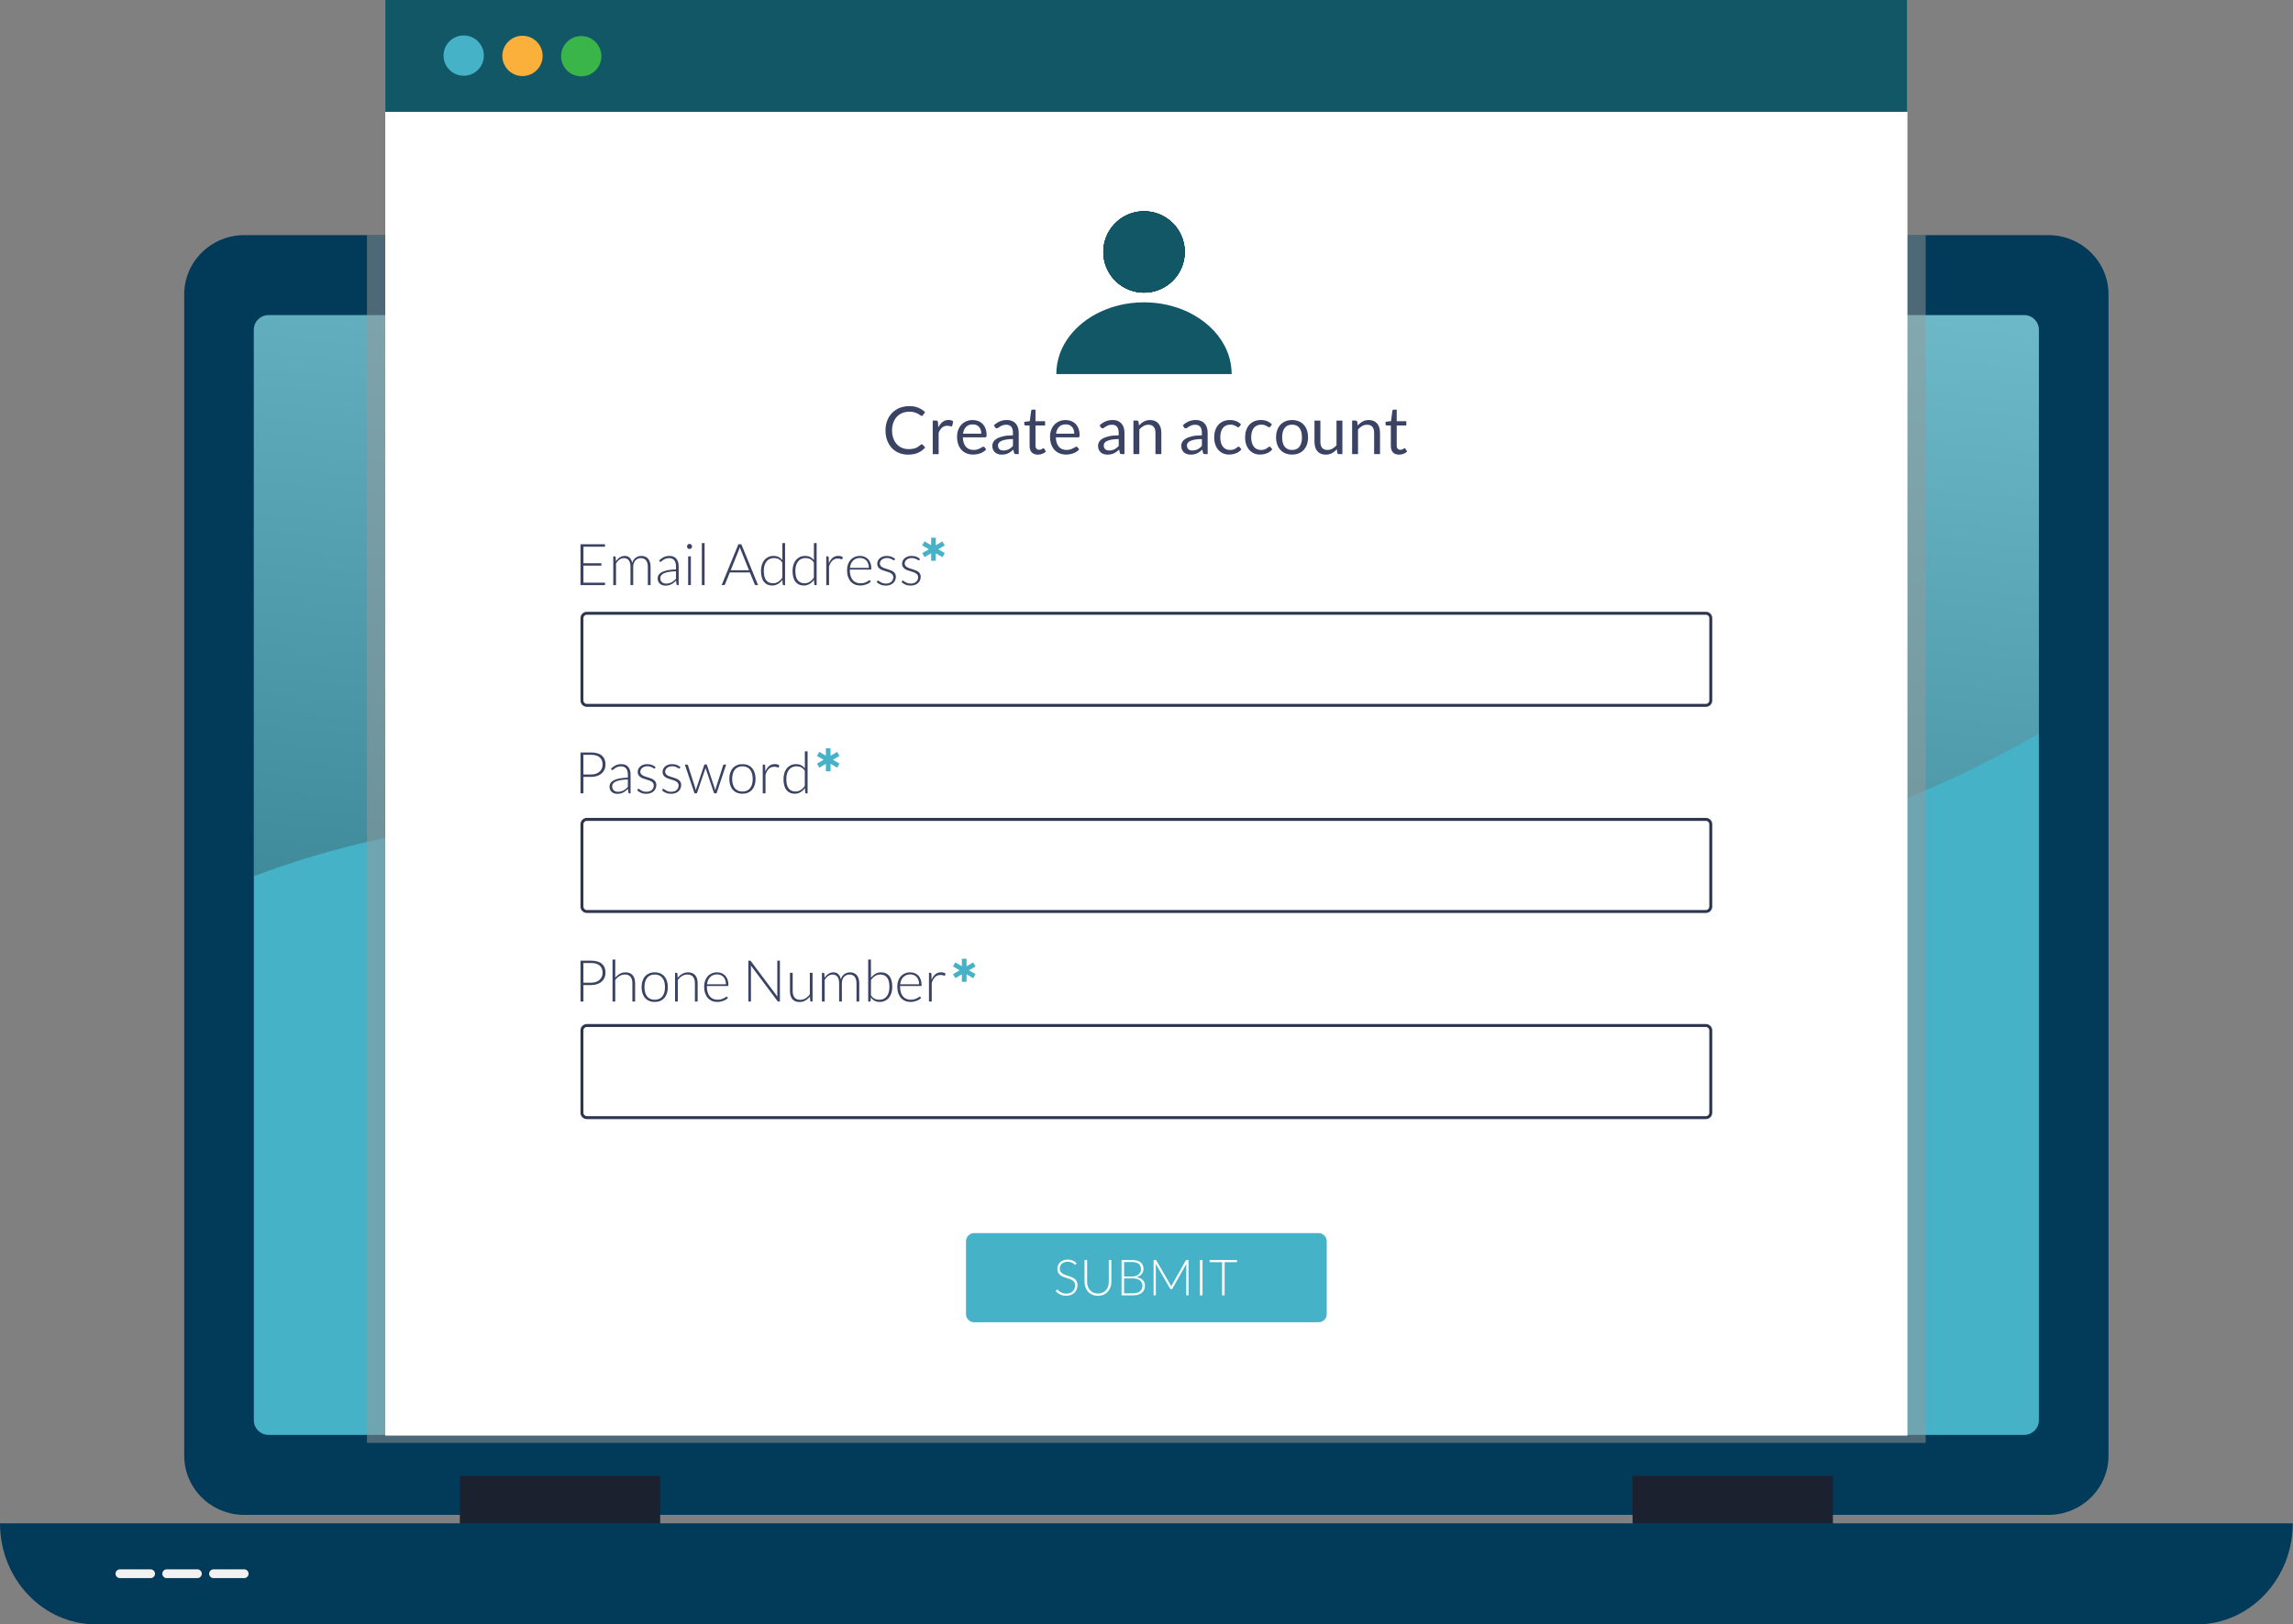 <svg width="525" height="372" viewBox="0 0 525 372" fill="none" xmlns="http://www.w3.org/2000/svg">
<rect x="0" y="0" width="525" height="372" fill="#808080" stroke="none"/>
<path d="M482.756 67.406V333.361C482.756 340.85 476.594 346.921 468.991 346.921H55.945C48.341 346.921 42.18 340.85 42.18 333.361V67.406C42.18 59.917 48.341 53.846 55.945 53.846H468.987C476.594 53.846 482.756 59.917 482.756 67.406Z" fill="#023A59"/>
<path d="M419.655 337.966H373.789V353.7H419.655V337.966Z" fill="#1C2130"/>
<path d="M151.155 337.966H105.289V353.7H151.155V337.966Z" fill="#1C2130"/>
<path d="M466.816 75.522V325.249C466.816 327.102 465.311 328.603 463.458 328.603H61.475C59.622 328.603 58.117 327.099 58.117 325.249V75.522C58.117 73.668 59.622 72.167 61.475 72.167H463.458C465.311 72.167 466.816 73.668 466.816 75.522Z" fill="#46B2C8"/>
<path d="M502.928 372H22.01C9.854 372 0 361.638 0 348.851H524.942C524.942 361.638 515.084 372 502.928 372Z" fill="#023A59"/>
<path d="M34.485 361.401H27.456C26.902 361.401 26.453 360.952 26.453 360.398C26.453 359.844 26.902 359.395 27.456 359.395H34.485C35.039 359.395 35.488 359.844 35.488 360.398C35.492 360.952 35.043 361.401 34.485 361.401Z" fill="#F2F2F2"/>
<path d="M45.196 361.401H38.167C37.613 361.401 37.164 360.952 37.164 360.398C37.164 359.844 37.613 359.395 38.167 359.395H45.196C45.75 359.395 46.199 359.844 46.199 360.398C46.199 360.952 45.75 361.401 45.196 361.401Z" fill="#F2F2F2"/>
<path d="M55.915 361.401H48.886C48.332 361.401 47.883 360.952 47.883 360.398C47.883 359.844 48.332 359.395 48.886 359.395H55.915C56.469 359.395 56.918 359.844 56.918 360.398C56.918 360.952 56.469 361.401 55.915 361.401Z" fill="#F2F2F2"/>
<path d="M263.454 65.326C264.756 64.787 265.375 63.293 264.835 61.99C264.296 60.688 262.802 60.069 261.499 60.609C260.197 61.148 259.578 62.642 260.118 63.945C260.657 65.247 262.151 65.866 263.454 65.326Z" fill="white"/>
<path opacity="0.3" d="M466.816 75.522V168.003C441.911 182.353 414.523 192.381 386.233 197.463C341.743 205.45 296.044 201.235 251.16 195.916C206.276 190.601 161.1 184.189 116.056 187.867C94.91 189.595 75.979 193.945 58.117 200.654V75.522C58.117 73.668 59.622 72.167 61.475 72.167H463.458C465.311 72.167 466.816 73.668 466.816 75.522Z" fill="url(#paint0_linear_2817_23356)"/>
<path opacity="0.5" d="M440.903 53.846H84.023V330.432H440.903V53.846Z" fill="#999999"/>
<path d="M436.721 0H88.211V328.76H436.721V0Z" fill="white"/>
<path d="M436.721 0H88.211V25.612H436.721V0Z" fill="#115766"/>
<path d="M106.17 17.349C108.719 17.349 110.785 15.283 110.785 12.734C110.785 10.185 108.719 8.119 106.17 8.119C103.621 8.119 101.555 10.185 101.555 12.734C101.555 15.283 103.621 17.349 106.17 17.349Z" fill="#46B2C8"/>
<path d="M122.892 16.067C124.694 14.265 124.694 11.343 122.892 9.541C121.089 7.738 118.167 7.738 116.365 9.541C114.563 11.343 114.563 14.265 116.365 16.067C118.167 17.87 121.089 17.87 122.892 16.067Z" fill="#FBB03B"/>
<path d="M137.629 13.653C138.062 11.141 136.376 8.754 133.864 8.322C131.352 7.89 128.965 9.576 128.533 12.088C128.1 14.599 129.786 16.986 132.298 17.419C134.81 17.851 137.197 16.165 137.629 13.653Z" fill="#39B54A"/>
<path d="M271.137 59.19C271.961 54.109 268.511 49.321 263.429 48.496C258.348 47.672 253.56 51.122 252.735 56.204C251.911 61.285 255.361 66.073 260.443 66.897C265.524 67.722 270.312 64.271 271.137 59.19Z" fill="#023A59"/>
<path d="M265.504 66.309C270.26 64.339 272.518 58.886 270.548 54.13C268.578 49.374 263.125 47.116 258.369 49.086C253.613 51.056 251.355 56.509 253.325 61.265C255.295 66.021 260.748 68.279 265.504 66.309Z" fill="#023A59"/>
<path d="M271.137 59.19C271.961 54.109 268.511 49.321 263.429 48.496C258.348 47.672 253.56 51.122 252.735 56.204C251.911 61.285 255.361 66.073 260.443 66.897C265.524 67.722 270.312 64.271 271.137 59.19Z" fill="#023A59"/>
<path d="M271.137 59.19C271.961 54.109 268.511 49.321 263.429 48.496C258.348 47.672 253.56 51.122 252.735 56.204C251.911 61.285 255.361 66.073 260.443 66.897C265.524 67.722 270.312 64.271 271.137 59.19Z" fill="#115766"/>
<path d="M281.998 85.661H241.852C241.852 84.083 242.123 82.561 242.628 81.116C243.976 77.281 246.989 74.017 250.988 71.889C254.133 70.21 257.891 69.235 261.925 69.235C265.474 69.235 268.808 69.99 271.702 71.314C272.284 71.579 272.848 71.864 273.388 72.178C276.895 74.174 279.581 77.058 280.964 80.433C281.054 80.659 281.145 80.886 281.222 81.116C281.727 82.561 281.998 84.083 281.998 85.661Z" fill="#115766"/>
<path d="M211.039 101.75C211.119 101.75 211.192 101.781 211.258 101.847L211.833 102.478C211.387 102.993 210.847 103.394 210.214 103.683C209.58 103.972 208.813 104.115 207.922 104.115C207.138 104.115 206.427 103.979 205.79 103.707C205.153 103.436 204.609 103.059 204.16 102.572C203.71 102.084 203.362 101.499 203.115 100.816C202.868 100.134 202.742 99.385 202.742 98.566C202.742 97.748 202.875 96.995 203.139 96.313C203.404 95.63 203.777 95.045 204.257 94.554C204.738 94.062 205.313 93.683 205.982 93.411C206.65 93.139 207.389 93.007 208.2 93.007C208.998 93.007 209.688 93.132 210.266 93.38C210.844 93.627 211.359 93.965 211.809 94.386L211.332 95.062C211.297 95.114 211.255 95.153 211.21 95.188C211.164 95.222 211.098 95.236 211.011 95.236C210.945 95.236 210.875 95.212 210.802 95.163C210.729 95.114 210.642 95.055 210.541 94.986C210.44 94.916 210.322 94.839 210.186 94.759C210.05 94.679 209.886 94.602 209.702 94.533C209.513 94.463 209.297 94.404 209.05 94.355C208.803 94.306 208.517 94.282 208.193 94.282C207.612 94.282 207.079 94.383 206.598 94.581C206.114 94.78 205.699 95.066 205.351 95.435C205.003 95.804 204.731 96.253 204.536 96.783C204.341 97.312 204.243 97.908 204.243 98.566C204.243 99.242 204.341 99.848 204.536 100.377C204.731 100.907 204.996 101.356 205.33 101.722C205.668 102.088 206.065 102.366 206.525 102.561C206.985 102.753 207.479 102.85 208.012 102.85C208.336 102.85 208.625 102.833 208.883 102.795C209.141 102.756 209.381 102.697 209.6 102.617C209.82 102.537 210.025 102.432 210.214 102.311C210.402 102.185 210.593 102.039 210.785 101.868C210.875 101.788 210.955 101.75 211.039 101.75Z" fill="#3A4363"/>
<path d="M213.555 103.993V96.312H214.328C214.474 96.312 214.575 96.34 214.631 96.396C214.687 96.452 214.725 96.549 214.746 96.685L214.836 97.883C215.098 97.347 215.425 96.929 215.812 96.629C216.198 96.33 216.651 96.18 217.174 96.18C217.386 96.18 217.578 96.205 217.748 96.253C217.919 96.302 218.079 96.368 218.226 96.455L218.051 97.466C218.017 97.591 217.936 97.653 217.818 97.653C217.748 97.653 217.637 97.629 217.491 97.58C217.344 97.532 217.139 97.507 216.878 97.507C216.407 97.507 216.014 97.643 215.7 97.918C215.387 98.193 215.122 98.587 214.91 99.109V104H213.555V103.993Z" fill="#3A4363"/>
<path d="M222.706 96.194C223.165 96.194 223.59 96.271 223.981 96.424C224.371 96.577 224.705 96.8 224.987 97.093C225.269 97.382 225.492 97.744 225.649 98.169C225.809 98.597 225.889 99.082 225.889 99.629C225.889 99.841 225.868 99.984 225.823 100.053C225.778 100.123 225.691 100.158 225.565 100.158H220.456C220.466 100.642 220.532 101.067 220.654 101.422C220.776 101.781 220.943 102.081 221.156 102.321C221.368 102.561 221.622 102.742 221.915 102.861C222.208 102.979 222.538 103.038 222.901 103.038C223.239 103.038 223.531 103 223.775 102.92C224.019 102.843 224.231 102.756 224.409 102.666C224.587 102.575 224.733 102.492 224.851 102.412C224.97 102.335 225.071 102.293 225.158 102.293C225.269 102.293 225.356 102.335 225.416 102.422L225.795 102.917C225.628 103.119 225.429 103.296 225.196 103.443C224.963 103.592 224.715 103.714 224.451 103.812C224.186 103.909 223.911 103.979 223.629 104.028C223.347 104.076 223.064 104.101 222.786 104.101C222.256 104.101 221.765 104.01 221.319 103.833C220.874 103.652 220.487 103.39 220.16 103.045C219.832 102.701 219.581 102.272 219.397 101.76C219.216 101.252 219.125 100.663 219.125 100.001C219.125 99.465 219.209 98.967 219.372 98.5C219.536 98.037 219.773 97.633 220.083 97.291C220.389 96.95 220.769 96.682 221.211 96.487C221.65 96.292 222.152 96.194 222.706 96.194ZM222.737 97.187C222.086 97.187 221.57 97.375 221.197 97.751C220.825 98.127 220.591 98.65 220.501 99.315H224.677C224.677 99.001 224.635 98.716 224.548 98.455C224.461 98.193 224.336 97.971 224.169 97.779C224.001 97.591 223.799 97.441 223.559 97.34C223.319 97.239 223.044 97.187 222.737 97.187Z" fill="#3A4363"/>
<path d="M233.253 103.993H232.653C232.521 103.993 232.417 103.972 232.333 103.934C232.253 103.892 232.201 103.808 232.173 103.676L232.023 102.962C231.821 103.143 231.622 103.307 231.431 103.45C231.239 103.592 231.037 103.714 230.825 103.812C230.612 103.909 230.386 103.986 230.146 104.035C229.905 104.087 229.64 104.111 229.344 104.111C229.045 104.111 228.766 104.07 228.505 103.986C228.244 103.902 228.017 103.777 227.826 103.61C227.634 103.443 227.481 103.23 227.366 102.976C227.251 102.722 227.195 102.419 227.195 102.067C227.195 101.764 227.279 101.471 227.446 101.189C227.613 100.907 227.882 100.656 228.254 100.44C228.627 100.221 229.111 100.043 229.714 99.904C230.316 99.764 231.051 99.695 231.918 99.695V99.092C231.918 98.493 231.79 98.037 231.535 97.73C231.281 97.424 230.901 97.271 230.403 97.271C230.076 97.271 229.797 97.312 229.574 97.396C229.348 97.48 229.156 97.574 228.989 97.678C228.825 97.783 228.683 97.877 228.564 97.96C228.446 98.044 228.327 98.086 228.212 98.086C228.122 98.086 228.042 98.061 227.972 98.013C227.902 97.964 227.85 97.904 227.808 97.835L227.565 97.403C227.989 96.995 228.446 96.689 228.937 96.487C229.428 96.285 229.971 96.184 230.567 96.184C230.995 96.184 231.379 96.254 231.713 96.396C232.047 96.539 232.326 96.734 232.556 96.988C232.782 97.239 232.956 97.546 233.071 97.904C233.186 98.263 233.246 98.657 233.246 99.089V103.993H233.253ZM229.748 103.168C229.985 103.168 230.205 103.143 230.4 103.094C230.598 103.046 230.783 102.979 230.957 102.889C231.131 102.802 231.298 102.694 231.459 102.568C231.619 102.443 231.772 102.297 231.925 102.137V100.552C231.302 100.552 230.776 100.59 230.341 100.67C229.905 100.75 229.553 100.851 229.278 100.98C229.007 101.106 228.808 101.259 228.683 101.429C228.557 101.604 228.498 101.795 228.498 102.008C228.498 102.21 228.529 102.387 228.596 102.534C228.662 102.68 228.749 102.802 228.86 102.896C228.972 102.99 229.104 103.06 229.254 103.101C229.407 103.147 229.571 103.168 229.748 103.168Z" fill="#3A4363"/>
<path d="M237.627 104.115C237.021 104.115 236.554 103.944 236.227 103.606C235.899 103.268 235.739 102.781 235.739 102.143V97.441H234.813C234.732 97.441 234.663 97.417 234.607 97.368C234.551 97.319 234.523 97.246 234.523 97.145V96.605L235.781 96.445L236.091 94.073C236.101 93.996 236.133 93.934 236.188 93.888C236.244 93.84 236.314 93.815 236.401 93.815H237.084V96.462H239.281V97.441H237.084V102.049C237.084 102.373 237.164 102.614 237.317 102.77C237.474 102.927 237.676 103.004 237.923 103.004C238.066 103.004 238.188 102.986 238.292 102.948C238.397 102.91 238.484 102.868 238.56 102.823C238.637 102.777 238.7 102.736 238.755 102.697C238.808 102.659 238.856 102.641 238.895 102.641C238.964 102.641 239.027 102.683 239.083 102.77L239.476 103.415C239.243 103.631 238.964 103.801 238.634 103.927C238.313 104.052 237.975 104.115 237.627 104.115Z" fill="#3A4363"/>
<path d="M243.995 96.194C244.455 96.194 244.879 96.271 245.27 96.424C245.66 96.577 245.994 96.8 246.276 97.093C246.558 97.382 246.781 97.744 246.938 98.169C247.098 98.597 247.178 99.082 247.178 99.629C247.178 99.841 247.157 99.984 247.112 100.053C247.067 100.123 246.98 100.158 246.854 100.158H241.745C241.755 100.642 241.821 101.067 241.943 101.422C242.065 101.781 242.232 102.081 242.445 102.321C242.657 102.561 242.911 102.742 243.204 102.861C243.497 102.979 243.828 103.038 244.19 103.038C244.528 103.038 244.82 103 245.064 102.92C245.308 102.843 245.52 102.756 245.698 102.666C245.876 102.575 246.022 102.492 246.14 102.412C246.259 102.335 246.36 102.293 246.447 102.293C246.558 102.293 246.645 102.335 246.705 102.422L247.084 102.917C246.917 103.119 246.719 103.296 246.485 103.443C246.252 103.592 246.005 103.714 245.74 103.812C245.475 103.909 245.2 103.979 244.918 104.028C244.636 104.076 244.354 104.101 244.075 104.101C243.545 104.101 243.054 104.01 242.608 103.833C242.163 103.652 241.776 103.39 241.449 103.045C241.121 102.701 240.867 102.272 240.686 101.76C240.505 101.252 240.414 100.663 240.414 100.001C240.414 99.465 240.498 98.967 240.661 98.5C240.825 98.037 241.062 97.633 241.372 97.291C241.678 96.95 242.058 96.682 242.5 96.487C242.936 96.292 243.437 96.194 243.995 96.194ZM244.026 97.187C243.375 97.187 242.859 97.375 242.487 97.751C242.114 98.127 241.88 98.65 241.79 99.315H245.966C245.966 99.001 245.924 98.716 245.837 98.455C245.75 98.193 245.625 97.971 245.458 97.779C245.29 97.591 245.088 97.441 244.848 97.34C244.608 97.239 244.333 97.187 244.026 97.187Z" fill="#3A4363"/>
<path d="M257.463 103.993H256.864C256.732 103.993 256.627 103.972 256.544 103.934C256.464 103.892 256.412 103.808 256.384 103.676L256.234 102.962C256.032 103.143 255.833 103.307 255.642 103.45C255.45 103.592 255.248 103.714 255.036 103.812C254.823 103.909 254.597 103.986 254.356 104.035C254.116 104.087 253.851 104.111 253.555 104.111C253.256 104.111 252.977 104.07 252.716 103.986C252.455 103.902 252.228 103.777 252.037 103.61C251.845 103.443 251.692 103.23 251.577 102.976C251.462 102.722 251.406 102.419 251.406 102.067C251.406 101.764 251.49 101.471 251.657 101.189C251.824 100.907 252.092 100.656 252.465 100.44C252.838 100.221 253.322 100.043 253.925 99.904C254.527 99.764 255.262 99.695 256.129 99.695V99.092C256.129 98.493 256.001 98.037 255.746 97.73C255.492 97.424 255.112 97.271 254.614 97.271C254.287 97.271 254.008 97.312 253.785 97.396C253.559 97.48 253.367 97.574 253.2 97.678C253.036 97.783 252.894 97.877 252.775 97.96C252.657 98.044 252.538 98.086 252.423 98.086C252.333 98.086 252.253 98.061 252.183 98.013C252.113 97.964 252.061 97.904 252.019 97.835L251.775 97.403C252.2 96.995 252.657 96.689 253.148 96.487C253.639 96.285 254.182 96.184 254.778 96.184C255.206 96.184 255.589 96.254 255.924 96.396C256.258 96.539 256.537 96.734 256.767 96.988C256.993 97.239 257.167 97.546 257.282 97.904C257.397 98.263 257.456 98.657 257.456 99.089V103.993H257.463ZM253.963 103.168C254.2 103.168 254.419 103.143 254.614 103.094C254.813 103.046 254.997 102.979 255.172 102.889C255.346 102.802 255.513 102.694 255.673 102.568C255.833 102.443 255.987 102.297 256.14 102.137V100.552C255.516 100.552 254.99 100.59 254.555 100.67C254.12 100.75 253.768 100.851 253.493 100.98C253.221 101.106 253.022 101.259 252.897 101.429C252.772 101.604 252.712 101.795 252.712 102.008C252.712 102.21 252.744 102.387 252.81 102.534C252.876 102.68 252.963 102.802 253.075 102.896C253.186 102.99 253.319 103.06 253.468 103.101C253.622 103.147 253.785 103.168 253.963 103.168Z" fill="#3A4363"/>
<path d="M259.508 103.993V96.313H260.312C260.504 96.313 260.626 96.407 260.675 96.595L260.779 97.427C261.114 97.058 261.486 96.758 261.897 96.532C262.308 96.306 262.785 96.191 263.325 96.191C263.743 96.191 264.116 96.26 264.436 96.4C264.757 96.539 265.025 96.734 265.241 96.992C265.457 97.246 265.617 97.553 265.729 97.911C265.84 98.27 265.896 98.667 265.896 99.103V103.993H264.548V99.103C264.548 98.521 264.416 98.072 264.151 97.751C263.886 97.431 263.479 97.27 262.935 97.27C262.535 97.27 262.162 97.365 261.817 97.56C261.472 97.751 261.152 98.012 260.859 98.34V103.996H259.508V103.993Z" fill="#3A4363"/>
<path d="M276.51 103.993H275.911C275.779 103.993 275.674 103.972 275.591 103.934C275.511 103.892 275.458 103.808 275.431 103.676L275.281 102.962C275.079 103.143 274.88 103.307 274.689 103.45C274.497 103.592 274.295 103.714 274.083 103.812C273.87 103.909 273.644 103.986 273.403 104.035C273.163 104.087 272.898 104.111 272.602 104.111C272.303 104.111 272.024 104.07 271.763 103.986C271.502 103.902 271.275 103.777 271.084 103.61C270.892 103.443 270.739 103.23 270.624 102.976C270.509 102.722 270.453 102.419 270.453 102.067C270.453 101.764 270.537 101.471 270.704 101.189C270.871 100.907 271.139 100.656 271.512 100.44C271.885 100.221 272.369 100.043 272.971 99.904C273.574 99.764 274.309 99.695 275.176 99.695V99.092C275.176 98.493 275.047 98.037 274.793 97.73C274.539 97.424 274.159 97.271 273.661 97.271C273.334 97.271 273.055 97.312 272.832 97.396C272.606 97.48 272.414 97.574 272.247 97.678C272.083 97.783 271.94 97.877 271.822 97.96C271.704 98.044 271.585 98.086 271.47 98.086C271.38 98.086 271.3 98.061 271.23 98.013C271.16 97.964 271.108 97.904 271.066 97.835L270.822 97.403C271.247 96.995 271.704 96.689 272.195 96.487C272.686 96.285 273.229 96.184 273.825 96.184C274.253 96.184 274.636 96.254 274.971 96.396C275.305 96.539 275.584 96.734 275.814 96.988C276.04 97.239 276.214 97.546 276.329 97.904C276.444 98.263 276.503 98.657 276.503 99.089V103.993H276.51ZM273.006 103.168C273.243 103.168 273.463 103.143 273.658 103.094C273.856 103.046 274.041 102.979 274.215 102.889C274.389 102.802 274.556 102.694 274.716 102.568C274.877 102.443 275.03 102.297 275.183 102.137V100.552C274.56 100.552 274.034 100.59 273.598 100.67C273.163 100.75 272.811 100.851 272.536 100.98C272.264 101.106 272.066 101.259 271.94 101.429C271.815 101.604 271.756 101.795 271.756 102.008C271.756 102.21 271.787 102.387 271.853 102.534C271.919 102.68 272.007 102.802 272.118 102.896C272.229 102.99 272.362 103.06 272.512 103.101C272.665 103.147 272.829 103.168 273.006 103.168Z" fill="#3A4363"/>
<path d="M283.792 97.678C283.751 97.734 283.712 97.775 283.671 97.807C283.629 97.838 283.573 97.852 283.496 97.852C283.42 97.852 283.34 97.821 283.249 97.758C283.162 97.695 283.047 97.626 282.911 97.549C282.775 97.472 282.608 97.403 282.413 97.34C282.218 97.277 281.978 97.246 281.696 97.246C281.319 97.246 280.992 97.312 280.703 97.448C280.414 97.581 280.174 97.775 279.978 98.026C279.783 98.281 279.637 98.584 279.54 98.942C279.442 99.301 279.39 99.702 279.39 100.148C279.39 100.614 279.442 101.025 279.55 101.388C279.655 101.75 279.804 102.053 279.996 102.297C280.187 102.54 280.421 102.729 280.696 102.857C280.971 102.986 281.281 103.049 281.626 103.049C281.953 103.049 282.225 103.011 282.438 102.931C282.65 102.854 282.828 102.767 282.967 102.669C283.11 102.572 283.225 102.485 283.315 102.408C283.406 102.331 283.496 102.29 283.587 102.29C283.702 102.29 283.789 102.331 283.845 102.419L284.224 102.913C283.89 103.324 283.472 103.624 282.974 103.812C282.472 104 281.946 104.097 281.389 104.097C280.908 104.097 280.463 104.01 280.052 103.833C279.641 103.655 279.282 103.401 278.979 103.063C278.676 102.725 278.435 102.314 278.261 101.823C278.087 101.332 278 100.775 278 100.148C278 99.576 278.08 99.047 278.24 98.563C278.401 98.079 278.63 97.661 278.937 97.309C279.244 96.957 279.62 96.682 280.069 96.487C280.518 96.288 281.034 96.191 281.616 96.191C282.152 96.191 282.626 96.278 283.04 96.452C283.455 96.626 283.82 96.873 284.141 97.19L283.792 97.678Z" fill="#3A4363"/>
<path d="M290.871 97.678C290.829 97.734 290.79 97.775 290.749 97.807C290.707 97.838 290.651 97.852 290.574 97.852C290.498 97.852 290.418 97.821 290.327 97.758C290.24 97.695 290.125 97.626 289.989 97.549C289.854 97.472 289.686 97.403 289.491 97.34C289.296 97.277 289.056 97.246 288.774 97.246C288.398 97.246 288.07 97.312 287.781 97.448C287.492 97.581 287.252 97.775 287.057 98.026C286.861 98.281 286.715 98.584 286.618 98.942C286.52 99.301 286.468 99.702 286.468 100.148C286.468 100.614 286.52 101.025 286.628 101.388C286.733 101.75 286.882 102.053 287.074 102.297C287.266 102.54 287.499 102.729 287.774 102.857C288.049 102.986 288.359 103.049 288.704 103.049C289.031 103.049 289.303 103.011 289.516 102.931C289.728 102.854 289.906 102.767 290.045 102.669C290.188 102.572 290.303 102.485 290.393 102.408C290.484 102.331 290.575 102.29 290.665 102.29C290.78 102.29 290.867 102.331 290.923 102.419L291.303 102.913C290.968 103.324 290.55 103.624 290.052 103.812C289.55 104 289.025 104.097 288.467 104.097C287.987 104.097 287.541 104.01 287.13 103.833C286.719 103.655 286.36 103.401 286.057 103.063C285.754 102.725 285.514 102.314 285.339 101.823C285.165 101.332 285.078 100.775 285.078 100.148C285.078 99.576 285.158 99.047 285.318 98.563C285.479 98.079 285.709 97.661 286.015 97.309C286.322 96.957 286.698 96.682 287.147 96.487C287.596 96.288 288.112 96.191 288.694 96.191C289.23 96.191 289.704 96.278 290.118 96.452C290.533 96.626 290.898 96.873 291.219 97.19L290.871 97.678Z" fill="#3A4363"/>
<path d="M295.832 96.194C296.393 96.194 296.901 96.288 297.35 96.473C297.803 96.661 298.186 96.926 298.503 97.27C298.82 97.615 299.061 98.03 299.231 98.517C299.402 99.005 299.486 99.548 299.486 100.151C299.486 100.757 299.402 101.304 299.231 101.788C299.061 102.272 298.82 102.687 298.503 103.032C298.186 103.376 297.803 103.641 297.35 103.826C296.898 104.01 296.393 104.101 295.832 104.101C295.271 104.101 294.763 104.007 294.313 103.826C293.86 103.641 293.477 103.376 293.157 103.032C292.84 102.687 292.592 102.272 292.422 101.788C292.251 101.304 292.164 100.757 292.164 100.151C292.164 99.548 292.251 99.005 292.422 98.517C292.592 98.03 292.84 97.615 293.157 97.27C293.477 96.926 293.86 96.661 294.313 96.473C294.766 96.285 295.271 96.194 295.832 96.194ZM295.832 103.045C296.591 103.045 297.155 102.791 297.532 102.283C297.904 101.774 298.092 101.067 298.092 100.154C298.092 99.242 297.904 98.528 297.532 98.016C297.155 97.507 296.591 97.249 295.832 97.249C295.449 97.249 295.114 97.316 294.832 97.448C294.55 97.58 294.313 97.769 294.122 98.016C293.933 98.263 293.791 98.57 293.697 98.928C293.603 99.291 293.557 99.698 293.557 100.151C293.557 100.607 293.603 101.011 293.697 101.374C293.791 101.732 293.93 102.035 294.122 102.279C294.31 102.523 294.547 102.715 294.832 102.843C295.114 102.983 295.445 103.045 295.832 103.045Z" fill="#3A4363"/>
<path d="M302.312 96.316V101.213C302.312 101.795 302.445 102.244 302.713 102.565C302.981 102.882 303.385 103.042 303.925 103.042C304.319 103.042 304.691 102.948 305.04 102.76C305.388 102.572 305.708 102.314 306.001 101.98V96.316H307.349V103.996H306.544C306.353 103.996 306.231 103.902 306.182 103.714L306.078 102.889C305.743 103.258 305.371 103.554 304.956 103.78C304.542 104.003 304.068 104.118 303.532 104.118C303.114 104.118 302.741 104.048 302.42 103.909C302.1 103.77 301.828 103.575 301.612 103.321C301.396 103.07 301.233 102.763 301.125 102.404C301.017 102.046 300.961 101.649 300.961 101.213V96.316H302.312Z" fill="#3A4363"/>
<path d="M309.578 103.993V96.313H310.383C310.574 96.313 310.696 96.407 310.745 96.595L310.849 97.427C311.184 97.058 311.557 96.758 311.968 96.532C312.379 96.306 312.856 96.191 313.396 96.191C313.814 96.191 314.186 96.26 314.507 96.4C314.827 96.539 315.095 96.734 315.311 96.992C315.527 97.246 315.688 97.553 315.799 97.911C315.91 98.27 315.966 98.667 315.966 99.103V103.993H314.618V99.103C314.618 98.521 314.486 98.072 314.221 97.751C313.956 97.431 313.549 97.27 313.006 97.27C312.605 97.27 312.232 97.365 311.887 97.56C311.543 97.751 311.222 98.012 310.93 98.34V103.996H309.578V103.993Z" fill="#3A4363"/>
<path d="M320.33 104.115C319.724 104.115 319.257 103.944 318.93 103.606C318.602 103.268 318.442 102.781 318.442 102.143V97.441H317.516C317.436 97.441 317.366 97.417 317.31 97.368C317.254 97.319 317.227 97.246 317.227 97.145V96.605L318.484 96.445L318.794 94.073C318.804 93.996 318.836 93.934 318.892 93.888C318.947 93.843 319.017 93.815 319.104 93.815H319.787V96.462H321.985V97.441H319.787V102.049C319.787 102.373 319.863 102.614 320.02 102.77C320.177 102.927 320.379 103.004 320.626 103.004C320.769 103.004 320.891 102.986 320.995 102.948C321.1 102.91 321.187 102.868 321.264 102.823C321.34 102.777 321.403 102.736 321.459 102.697C321.511 102.659 321.56 102.641 321.598 102.641C321.668 102.641 321.73 102.683 321.786 102.77L322.18 103.415C321.946 103.631 321.668 103.801 321.337 103.927C321.016 104.052 320.678 104.115 320.33 104.115Z" fill="#3A4363"/>
<path d="M134.355 161.869C133.558 161.869 132.906 161.221 132.906 160.42V141.555C132.906 140.757 133.554 140.106 134.355 140.106H390.582C391.38 140.106 392.031 140.754 392.031 141.555V160.42C392.031 161.217 391.384 161.869 390.582 161.869H134.355Z" fill="#2E354F"/>
<path d="M134.355 161.2C133.926 161.2 133.578 160.851 133.578 160.423V141.555C133.578 141.126 133.926 140.778 134.355 140.778H390.582C391.01 140.778 391.359 141.126 391.359 141.555V160.42C391.359 160.848 391.01 161.196 390.582 161.196H134.355V161.2Z" fill="white"/>
<path d="M134.355 209.072C133.558 209.072 132.906 208.424 132.906 207.623V188.759C132.906 187.961 133.554 187.31 134.355 187.31H390.582C391.38 187.31 392.031 187.957 392.031 188.759V207.623C392.031 208.421 391.384 209.072 390.582 209.072H134.355Z" fill="#2E354F"/>
<path d="M134.355 208.404C133.926 208.404 133.578 208.055 133.578 207.627V188.762C133.578 188.334 133.926 187.985 134.355 187.985H390.582C391.01 187.985 391.359 188.334 391.359 188.762V207.627C391.359 208.055 391.01 208.404 390.582 208.404H134.355Z" fill="white"/>
<path d="M134.355 256.28C133.558 256.28 132.906 255.632 132.906 254.831V235.966C132.906 235.168 133.554 234.517 134.355 234.517H390.582C391.38 234.517 392.031 235.165 392.031 235.966V254.831C392.031 255.628 391.384 256.28 390.582 256.28H134.355Z" fill="#2E354F"/>
<path d="M134.355 255.607C133.926 255.607 133.578 255.259 133.578 254.831V235.966C133.578 235.538 133.926 235.189 134.355 235.189H390.582C391.01 235.189 391.359 235.538 391.359 235.966V254.831C391.359 255.259 391.01 255.607 390.582 255.607H134.355Z" fill="white"/>
<path d="M221.172 300.934V284.267C221.172 283.229 222.011 282.389 223.049 282.389H301.89C302.928 282.389 303.768 283.229 303.768 284.267V300.934C303.768 301.972 302.928 302.811 301.89 302.811H223.049C222.015 302.815 221.172 301.972 221.172 300.934Z" fill="#46B2C8"/>
<path d="M138.518 124.637V125.202H133.589V128.984H137.692V129.535H133.589V133.436H138.518V133.997H132.906V124.637H138.518Z" fill="#3A4363"/>
<path d="M140.414 133.997V127.414H140.759C140.874 127.414 140.94 127.469 140.957 127.581L141.017 128.532C141.146 128.351 141.281 128.187 141.428 128.037C141.574 127.887 141.727 127.758 141.894 127.65C142.058 127.542 142.236 127.459 142.424 127.4C142.612 127.34 142.81 127.309 143.016 127.309C143.497 127.309 143.88 127.448 144.165 127.731C144.451 128.009 144.646 128.399 144.747 128.897C144.827 128.622 144.939 128.389 145.081 128.19C145.224 127.992 145.388 127.828 145.573 127.699C145.757 127.57 145.959 127.473 146.175 127.407C146.395 127.344 146.618 127.309 146.847 127.309C147.175 127.309 147.467 127.361 147.725 127.473C147.983 127.581 148.206 127.741 148.387 127.953C148.572 128.166 148.711 128.424 148.808 128.734C148.906 129.044 148.955 129.395 148.955 129.793V134H148.328V129.793C148.328 129.148 148.188 128.657 147.91 128.319C147.631 127.981 147.234 127.814 146.719 127.814C146.489 127.814 146.269 127.856 146.06 127.94C145.851 128.023 145.667 128.149 145.506 128.312C145.346 128.479 145.217 128.685 145.123 128.932C145.029 129.18 144.98 129.465 144.98 129.793V134H144.353V129.793C144.353 129.152 144.225 128.664 143.97 128.323C143.716 127.981 143.343 127.814 142.852 127.814C142.494 127.814 142.163 127.922 141.86 128.135C141.557 128.347 141.285 128.647 141.045 129.023V133.997H140.414Z" fill="#3A4363"/>
<path d="M155.133 133.997C155.001 133.997 154.917 133.934 154.889 133.812L154.795 132.973C154.614 133.15 154.433 133.307 154.255 133.45C154.078 133.589 153.89 133.711 153.698 133.809C153.503 133.906 153.294 133.979 153.071 134.032C152.845 134.084 152.597 134.108 152.329 134.108C152.106 134.108 151.887 134.073 151.674 134.007C151.462 133.941 151.274 133.84 151.114 133.704C150.95 133.568 150.821 133.394 150.72 133.178C150.623 132.966 150.57 132.708 150.57 132.408C150.57 132.13 150.65 131.872 150.807 131.635C150.967 131.398 151.215 131.189 151.553 131.012C151.89 130.834 152.322 130.695 152.855 130.587C153.388 130.482 154.026 130.42 154.771 130.402V129.712C154.771 129.103 154.639 128.636 154.377 128.305C154.116 127.978 153.726 127.814 153.211 127.814C152.894 127.814 152.622 127.859 152.399 127.947C152.176 128.034 151.988 128.131 151.835 128.239C151.681 128.344 151.556 128.441 151.459 128.532C151.361 128.619 151.281 128.664 151.215 128.664C151.128 128.664 151.061 128.626 151.016 128.546L150.905 128.354C151.25 128.009 151.612 127.751 151.988 127.574C152.368 127.396 152.796 127.309 153.277 127.309C153.629 127.309 153.939 127.365 154.203 127.476C154.468 127.588 154.687 127.751 154.862 127.96C155.036 128.169 155.168 128.424 155.255 128.72C155.342 129.016 155.388 129.35 155.388 129.716V134.004H155.133V133.997ZM152.49 133.648C152.744 133.648 152.981 133.621 153.193 133.565C153.406 133.509 153.604 133.432 153.789 133.335C153.973 133.237 154.144 133.119 154.301 132.98C154.461 132.844 154.618 132.694 154.771 132.537V130.824C154.144 130.841 153.604 130.89 153.155 130.966C152.702 131.043 152.329 131.148 152.037 131.28C151.744 131.412 151.528 131.569 151.389 131.754C151.25 131.938 151.18 132.144 151.18 132.377C151.18 132.596 151.218 132.788 151.288 132.948C151.361 133.109 151.455 133.241 151.577 133.345C151.695 133.45 151.835 133.526 151.995 133.575C152.152 133.624 152.315 133.648 152.49 133.648Z" fill="#3A4363"/>
<path d="M158.456 125.146C158.456 125.226 158.439 125.3 158.407 125.369C158.376 125.439 158.331 125.498 158.278 125.55C158.226 125.603 158.163 125.644 158.094 125.676C158.024 125.707 157.947 125.721 157.871 125.721C157.791 125.721 157.717 125.707 157.644 125.676C157.575 125.644 157.512 125.603 157.46 125.55C157.408 125.498 157.366 125.435 157.334 125.369C157.303 125.3 157.289 125.226 157.289 125.146C157.289 125.066 157.303 124.99 157.334 124.916C157.366 124.843 157.408 124.781 157.46 124.728C157.512 124.676 157.575 124.634 157.644 124.603C157.714 124.572 157.791 124.558 157.871 124.558C157.951 124.558 158.024 124.572 158.094 124.603C158.163 124.634 158.226 124.676 158.278 124.728C158.331 124.781 158.376 124.843 158.407 124.916C158.442 124.993 158.456 125.066 158.456 125.146ZM158.181 127.414V133.997H157.554V127.414H158.181Z" fill="#3A4363"/>
<path d="M161.322 124.373V133.997H160.695V124.373H161.322Z" fill="#3A4363"/>
<path d="M173.565 133.997H173.043C172.98 133.997 172.931 133.979 172.889 133.948C172.851 133.913 172.82 133.871 172.795 133.819L171.691 131.102H167.094L165.996 133.819C165.979 133.868 165.948 133.91 165.902 133.944C165.857 133.979 165.805 133.997 165.742 133.997H165.227L169.058 124.637H169.734L173.565 133.997ZM167.299 130.597H171.493L169.58 125.867C169.549 125.794 169.518 125.707 169.486 125.613C169.455 125.519 169.424 125.418 169.392 125.313C169.361 125.418 169.33 125.519 169.298 125.613C169.267 125.707 169.236 125.794 169.204 125.874L167.299 130.597Z" fill="#3A4363"/>
<path d="M179.396 133.997C179.288 133.997 179.226 133.941 179.208 133.826L179.142 132.788C178.85 133.185 178.508 133.499 178.118 133.736C177.728 133.969 177.289 134.087 176.805 134.087C175.997 134.087 175.366 133.809 174.914 133.248C174.461 132.687 174.234 131.848 174.234 130.726C174.234 130.245 174.297 129.796 174.422 129.382C174.548 128.964 174.732 128.605 174.98 128.298C175.224 127.992 175.527 127.752 175.882 127.574C176.237 127.396 176.648 127.309 177.111 127.309C177.557 127.309 177.944 127.393 178.271 127.557C178.599 127.724 178.881 127.964 179.121 128.281V124.38H179.748V134.004H179.396V133.997ZM176.983 133.575C177.418 133.575 177.815 133.464 178.167 133.238C178.519 133.011 178.836 132.701 179.114 132.297V128.824C178.857 128.448 178.578 128.183 178.268 128.03C177.961 127.877 177.613 127.8 177.223 127.8C176.833 127.8 176.495 127.87 176.202 128.013C175.91 128.156 175.666 128.354 175.471 128.612C175.276 128.87 175.126 129.18 175.025 129.538C174.924 129.897 174.875 130.294 174.875 130.726C174.875 131.705 175.056 132.426 175.419 132.886C175.788 133.345 176.307 133.575 176.983 133.575Z" fill="#3A4363"/>
<path d="M186.623 133.997C186.515 133.997 186.452 133.941 186.435 133.826L186.369 132.788C186.076 133.185 185.735 133.499 185.345 133.736C184.955 133.969 184.516 134.087 184.032 134.087C183.223 134.087 182.593 133.809 182.14 133.248C181.687 132.687 181.461 131.848 181.461 130.726C181.461 130.245 181.524 129.796 181.649 129.382C181.774 128.964 181.959 128.605 182.206 128.298C182.45 127.992 182.753 127.752 183.108 127.574C183.464 127.396 183.875 127.309 184.338 127.309C184.784 127.309 185.17 127.393 185.498 127.557C185.825 127.724 186.107 127.964 186.348 128.281V124.38H186.975V134.004H186.623V133.997ZM184.206 133.575C184.641 133.575 185.038 133.464 185.39 133.238C185.742 133.011 186.059 132.701 186.337 132.297V128.824C186.08 128.448 185.801 128.183 185.491 128.03C185.184 127.877 184.836 127.8 184.446 127.8C184.056 127.8 183.718 127.87 183.425 128.013C183.133 128.156 182.889 128.354 182.694 128.612C182.499 128.87 182.349 129.18 182.252 129.538C182.151 129.897 182.102 130.294 182.102 130.726C182.102 131.705 182.283 132.426 182.645 132.886C183.011 133.345 183.53 133.575 184.206 133.575Z" fill="#3A4363"/>
<path d="M189.18 133.997V127.413H189.511C189.584 127.413 189.639 127.427 189.674 127.459C189.709 127.49 189.727 127.542 189.73 127.619L189.782 129.009C189.995 128.476 190.277 128.058 190.629 127.755C190.98 127.452 191.416 127.302 191.931 127.302C192.13 127.302 192.315 127.323 192.482 127.365C192.649 127.406 192.809 127.469 192.959 127.546L192.872 127.981C192.858 128.051 192.816 128.086 192.739 128.086C192.712 128.086 192.677 128.075 192.628 128.058C192.579 128.04 192.52 128.02 192.447 127.999C192.374 127.978 192.283 127.957 192.179 127.939C192.074 127.922 191.952 127.912 191.816 127.912C191.318 127.912 190.911 128.065 190.59 128.375C190.27 128.685 190.012 129.131 189.814 129.712V133.993H189.18V133.997Z" fill="#3A4363"/>
<path d="M196.909 127.309C197.278 127.309 197.623 127.372 197.936 127.501C198.253 127.63 198.525 127.814 198.758 128.061C198.988 128.305 199.169 128.608 199.302 128.964C199.43 129.319 199.497 129.73 199.497 130.193C199.497 130.291 199.483 130.357 199.455 130.392C199.427 130.426 199.382 130.444 199.319 130.444H194.568V130.569C194.568 131.064 194.624 131.496 194.739 131.872C194.854 132.248 195.017 132.562 195.23 132.816C195.442 133.07 195.696 133.258 195.996 133.387C196.296 133.516 196.63 133.579 197.003 133.579C197.334 133.579 197.619 133.54 197.863 133.471C198.107 133.398 198.309 133.318 198.476 133.227C198.64 133.136 198.772 133.056 198.87 132.983C198.967 132.91 199.037 132.875 199.082 132.875C199.138 132.875 199.183 132.896 199.214 132.941L199.385 133.154C199.281 133.286 199.141 133.408 198.964 133.523C198.79 133.638 198.594 133.735 198.382 133.819C198.166 133.899 197.94 133.965 197.692 134.014C197.449 134.063 197.201 134.087 196.954 134.087C196.505 134.087 196.094 134.007 195.724 133.854C195.355 133.697 195.035 133.467 194.77 133.168C194.505 132.868 194.3 132.502 194.153 132.067C194.007 131.632 193.938 131.134 193.938 130.576C193.938 130.103 194.004 129.667 194.14 129.27C194.275 128.87 194.467 128.528 194.721 128.239C194.975 127.95 195.285 127.724 195.655 127.56C196.024 127.393 196.442 127.309 196.909 127.309ZM196.919 127.779C196.581 127.779 196.275 127.832 196.006 127.94C195.738 128.044 195.505 128.197 195.31 128.396C195.115 128.594 194.955 128.831 194.836 129.11C194.714 129.389 194.634 129.699 194.596 130.043H198.929C198.929 129.692 198.88 129.375 198.783 129.092C198.685 128.814 198.549 128.577 198.372 128.382C198.194 128.187 197.985 128.041 197.738 127.936C197.494 127.832 197.219 127.779 196.919 127.779Z" fill="#3A4363"/>
<path d="M204.814 128.236C204.783 128.298 204.734 128.33 204.668 128.33C204.619 128.33 204.556 128.302 204.48 128.246C204.403 128.19 204.302 128.128 204.177 128.061C204.051 127.992 203.895 127.933 203.713 127.877C203.529 127.821 203.306 127.793 203.041 127.793C202.804 127.793 202.585 127.828 202.39 127.894C202.195 127.964 202.028 128.054 201.888 128.169C201.749 128.284 201.641 128.417 201.564 128.57C201.488 128.723 201.449 128.88 201.449 129.047C201.449 129.253 201.502 129.427 201.61 129.563C201.714 129.699 201.853 129.817 202.028 129.911C202.198 130.009 202.393 130.092 202.613 130.162C202.832 130.231 203.055 130.301 203.285 130.374C203.515 130.444 203.738 130.524 203.957 130.608C204.177 130.695 204.372 130.799 204.542 130.928C204.713 131.057 204.852 131.214 204.96 131.398C205.065 131.583 205.117 131.809 205.117 132.074C205.117 132.36 205.065 132.628 204.96 132.875C204.856 133.122 204.706 133.335 204.511 133.516C204.316 133.697 204.072 133.84 203.787 133.944C203.501 134.049 203.174 134.105 202.808 134.105C202.345 134.105 201.944 134.032 201.61 133.882C201.275 133.735 200.976 133.54 200.711 133.304L200.864 133.077C200.885 133.042 200.909 133.014 200.937 132.997C200.965 132.98 201 132.969 201.049 132.969C201.108 132.969 201.178 133.004 201.261 133.074C201.345 133.143 201.453 133.22 201.589 133.304C201.725 133.387 201.892 133.46 202.09 133.533C202.289 133.603 202.54 133.638 202.836 133.638C203.114 133.638 203.358 133.6 203.571 133.523C203.783 133.446 203.957 133.342 204.1 133.21C204.239 133.077 204.347 132.92 204.42 132.743C204.494 132.565 204.528 132.377 204.528 132.179C204.528 131.959 204.476 131.774 204.368 131.628C204.264 131.482 204.124 131.36 203.95 131.259C203.78 131.158 203.585 131.071 203.365 131.001C203.146 130.932 202.923 130.858 202.689 130.789C202.459 130.719 202.233 130.642 202.014 130.559C201.794 130.475 201.599 130.371 201.428 130.242C201.258 130.113 201.118 129.96 201.01 129.775C200.906 129.591 200.85 129.364 200.85 129.089C200.85 128.856 200.902 128.629 201.004 128.413C201.105 128.197 201.247 128.006 201.435 127.845C201.624 127.682 201.85 127.553 202.122 127.455C202.39 127.358 202.693 127.309 203.027 127.309C203.428 127.309 203.783 127.368 204.097 127.483C204.407 127.598 204.692 127.776 204.953 128.016L204.814 128.236Z" fill="#3A4363"/>
<path d="M210.502 128.236C210.47 128.298 210.421 128.33 210.355 128.33C210.307 128.33 210.244 128.302 210.167 128.246C210.091 128.19 209.99 128.128 209.864 128.061C209.739 127.992 209.582 127.933 209.401 127.877C209.216 127.821 208.993 127.793 208.729 127.793C208.492 127.793 208.272 127.828 208.077 127.894C207.882 127.964 207.715 128.054 207.576 128.169C207.436 128.284 207.328 128.417 207.252 128.57C207.175 128.723 207.137 128.88 207.137 129.047C207.137 129.253 207.189 129.427 207.297 129.563C207.402 129.699 207.541 129.817 207.715 129.911C207.886 130.009 208.081 130.092 208.3 130.162C208.52 130.231 208.743 130.301 208.972 130.374C209.202 130.444 209.425 130.524 209.645 130.608C209.864 130.695 210.059 130.799 210.23 130.928C210.401 131.057 210.54 131.214 210.648 131.398C210.752 131.583 210.805 131.809 210.805 132.074C210.805 132.36 210.752 132.628 210.648 132.875C210.543 133.122 210.394 133.335 210.199 133.516C210.003 133.697 209.76 133.84 209.474 133.944C209.188 134.049 208.861 134.105 208.495 134.105C208.032 134.105 207.631 134.032 207.297 133.882C206.963 133.735 206.663 133.54 206.398 133.304L206.552 133.077C206.573 133.042 206.597 133.014 206.625 132.997C206.653 132.98 206.688 132.969 206.736 132.969C206.796 132.969 206.865 133.004 206.949 133.074C207.032 133.143 207.14 133.22 207.276 133.304C207.412 133.387 207.579 133.46 207.778 133.533C207.976 133.603 208.227 133.638 208.523 133.638C208.802 133.638 209.046 133.6 209.258 133.523C209.471 133.446 209.645 133.342 209.788 133.21C209.927 133.077 210.035 132.92 210.108 132.743C210.181 132.565 210.216 132.377 210.216 132.179C210.216 131.959 210.164 131.774 210.056 131.628C209.951 131.482 209.812 131.36 209.638 131.259C209.467 131.158 209.272 131.071 209.053 131.001C208.833 130.932 208.61 130.858 208.377 130.789C208.147 130.719 207.921 130.642 207.701 130.559C207.482 130.475 207.287 130.371 207.116 130.242C206.945 130.113 206.806 129.96 206.698 129.775C206.593 129.591 206.538 129.364 206.538 129.089C206.538 128.856 206.59 128.629 206.691 128.413C206.792 128.197 206.935 128.006 207.123 127.845C207.311 127.682 207.537 127.553 207.809 127.455C208.077 127.358 208.38 127.309 208.715 127.309C209.115 127.309 209.471 127.368 209.784 127.483C210.094 127.598 210.38 127.776 210.641 128.016L210.502 128.236Z" fill="#3A4363"/>
<path d="M213.189 128.424V126.717L211.681 127.591L211.158 126.668L212.666 125.787L211.141 124.902L211.677 123.976L213.189 124.854V123.147H214.258V124.861L215.77 123.983L216.306 124.909L214.794 125.787L216.31 126.668L215.791 127.598L214.258 126.714V128.424H213.189Z" fill="#46B2C8"/>
<path d="M213.528 128.089V126.442C213.528 126.355 213.535 126.278 213.549 126.212C213.563 126.146 213.587 126.066 213.629 125.979C213.573 126.055 213.517 126.115 213.462 126.156C213.406 126.198 213.34 126.24 213.263 126.289L211.811 127.132L211.619 126.79L213.071 125.94C213.145 125.899 213.214 125.867 213.28 125.846C213.347 125.825 213.427 125.808 213.521 125.791C213.423 125.777 213.343 125.756 213.277 125.728C213.211 125.704 213.145 125.669 213.071 125.627L211.602 124.777L211.804 124.429L213.263 125.279C213.347 125.331 213.413 125.38 213.462 125.428C213.51 125.477 213.57 125.547 213.643 125.634C213.601 125.536 213.573 125.449 213.556 125.376C213.538 125.303 213.528 125.219 213.528 125.132V123.478H213.928V125.125C213.928 125.219 213.921 125.303 213.907 125.376C213.893 125.453 213.869 125.536 213.827 125.627C213.89 125.54 213.946 125.47 213.998 125.421C214.05 125.373 214.116 125.324 214.2 125.279L215.652 124.436L215.854 124.784L214.402 125.627C214.325 125.672 214.252 125.71 214.186 125.735C214.12 125.759 214.04 125.78 213.953 125.791C214.047 125.808 214.123 125.825 214.19 125.846C214.252 125.867 214.325 125.899 214.402 125.94L215.861 126.79L215.67 127.139L214.2 126.289C214.123 126.243 214.057 126.198 214.008 126.156C213.956 126.115 213.897 126.052 213.831 125.961C213.862 126.055 213.887 126.135 213.904 126.202C213.921 126.268 213.932 126.348 213.932 126.435V128.089H213.528Z" fill="#46B2C8"/>
<path d="M133.582 177.912V181.681H132.906V172.321H135.32C136.417 172.321 137.246 172.562 137.804 173.042C138.361 173.523 138.639 174.209 138.639 175.101C138.639 175.512 138.563 175.888 138.41 176.233C138.256 176.578 138.037 176.874 137.751 177.121C137.466 177.372 137.117 177.563 136.706 177.703C136.295 177.842 135.832 177.912 135.317 177.912H133.582ZM133.582 177.368H135.324C135.738 177.368 136.107 177.313 136.435 177.198C136.762 177.083 137.037 176.923 137.264 176.721C137.49 176.518 137.664 176.278 137.786 176.003C137.908 175.728 137.967 175.425 137.967 175.101C137.967 174.383 137.744 173.829 137.302 173.439C136.86 173.053 136.198 172.858 135.32 172.858H133.578V177.368H133.582Z" fill="#3A4363"/>
<path d="M144.118 181.68C143.985 181.68 143.902 181.618 143.874 181.496L143.78 180.656C143.599 180.834 143.418 180.991 143.24 181.133C143.062 181.273 142.874 181.395 142.683 181.492C142.488 181.59 142.279 181.663 142.056 181.715C141.829 181.767 141.582 181.792 141.314 181.792C141.091 181.792 140.871 181.757 140.659 181.691C140.446 181.625 140.258 181.524 140.098 181.388C139.934 181.252 139.805 181.078 139.704 180.862C139.607 180.649 139.555 180.392 139.555 180.092C139.555 179.813 139.635 179.556 139.792 179.319C139.952 179.082 140.199 178.873 140.537 178.695C140.875 178.518 141.307 178.378 141.84 178.27C142.373 178.166 143.01 178.103 143.755 178.086V177.396C143.755 176.787 143.623 176.32 143.362 175.989C143.101 175.661 142.71 175.498 142.195 175.498C141.878 175.498 141.606 175.543 141.383 175.63C141.16 175.717 140.972 175.815 140.819 175.923C140.666 176.027 140.54 176.125 140.443 176.215C140.345 176.302 140.265 176.348 140.199 176.348C140.112 176.348 140.046 176.309 140.001 176.229L139.889 176.038C140.234 175.693 140.596 175.435 140.972 175.257C141.352 175.08 141.78 174.993 142.261 174.993C142.613 174.993 142.923 175.048 143.188 175.16C143.452 175.271 143.672 175.435 143.846 175.644C144.02 175.853 144.152 176.107 144.24 176.403C144.327 176.699 144.372 177.034 144.372 177.4V181.687H144.118V181.68ZM141.47 181.328C141.725 181.328 141.962 181.301 142.174 181.245C142.386 181.189 142.585 181.113 142.77 181.015C142.954 180.917 143.125 180.799 143.282 180.66C143.442 180.524 143.599 180.374 143.752 180.217V178.504C143.125 178.521 142.585 178.57 142.136 178.646C141.683 178.723 141.31 178.828 141.018 178.96C140.725 179.092 140.509 179.249 140.37 179.434C140.23 179.618 140.161 179.824 140.161 180.057C140.161 180.277 140.199 180.468 140.269 180.628C140.342 180.789 140.436 180.921 140.558 181.025C140.676 181.13 140.816 181.207 140.976 181.255C141.133 181.304 141.296 181.328 141.47 181.328Z" fill="#3A4363"/>
<path d="M149.97 175.919C149.939 175.982 149.89 176.013 149.824 176.013C149.775 176.013 149.713 175.985 149.636 175.93C149.559 175.874 149.458 175.811 149.333 175.745C149.208 175.675 149.051 175.616 148.87 175.56C148.685 175.505 148.462 175.477 148.197 175.477C147.961 175.477 147.741 175.512 147.546 175.578C147.351 175.648 147.184 175.738 147.044 175.853C146.905 175.968 146.797 176.1 146.721 176.254C146.644 176.407 146.606 176.564 146.606 176.731C146.606 176.936 146.658 177.11 146.766 177.246C146.87 177.382 147.01 177.501 147.184 177.595C147.355 177.692 147.55 177.776 147.769 177.845C147.988 177.915 148.211 177.985 148.441 178.058C148.671 178.127 148.894 178.208 149.113 178.291C149.333 178.378 149.528 178.483 149.699 178.612C149.869 178.741 150.009 178.897 150.117 179.082C150.221 179.266 150.273 179.493 150.273 179.758C150.273 180.043 150.221 180.311 150.117 180.559C150.012 180.806 149.862 181.018 149.667 181.2C149.472 181.381 149.228 181.524 148.943 181.628C148.657 181.733 148.33 181.788 147.964 181.788C147.501 181.788 147.1 181.715 146.766 181.565C146.431 181.419 146.132 181.224 145.867 180.987L146.02 180.761C146.041 180.726 146.066 180.698 146.094 180.681C146.121 180.663 146.156 180.653 146.205 180.653C146.264 180.653 146.334 180.688 146.418 180.757C146.501 180.827 146.609 180.904 146.745 180.987C146.881 181.067 147.048 181.144 147.247 181.217C147.445 181.287 147.696 181.322 147.992 181.322C148.271 181.322 148.514 181.283 148.727 181.207C148.939 181.13 149.113 181.025 149.256 180.893C149.396 180.761 149.504 180.604 149.577 180.426C149.65 180.249 149.685 180.061 149.685 179.862C149.685 179.643 149.632 179.458 149.524 179.312C149.42 179.165 149.281 179.044 149.107 178.943C148.936 178.842 148.741 178.754 148.521 178.685C148.302 178.615 148.079 178.542 147.846 178.472C147.616 178.403 147.389 178.326 147.17 178.242C146.95 178.159 146.755 178.054 146.585 177.925C146.414 177.797 146.275 177.643 146.167 177.459C146.062 177.274 146.007 177.048 146.007 176.773C146.007 176.539 146.059 176.313 146.16 176.097C146.261 175.881 146.404 175.689 146.592 175.529C146.78 175.365 147.006 175.236 147.278 175.139C147.546 175.041 147.849 174.993 148.183 174.993C148.584 174.993 148.939 175.052 149.253 175.167C149.563 175.282 149.848 175.459 150.11 175.7L149.97 175.919Z" fill="#3A4363"/>
<path d="M155.658 175.919C155.626 175.982 155.578 176.013 155.512 176.013C155.463 176.013 155.4 175.985 155.323 175.93C155.247 175.874 155.146 175.811 155.02 175.745C154.895 175.675 154.738 175.616 154.557 175.56C154.373 175.505 154.15 175.477 153.885 175.477C153.648 175.477 153.429 175.512 153.234 175.578C153.039 175.648 152.871 175.738 152.732 175.853C152.593 175.968 152.485 176.1 152.408 176.254C152.331 176.407 152.293 176.564 152.293 176.731C152.293 176.936 152.345 177.11 152.453 177.246C152.558 177.382 152.697 177.501 152.871 177.595C153.042 177.692 153.237 177.776 153.456 177.845C153.676 177.915 153.899 177.985 154.129 178.058C154.359 178.127 154.582 178.208 154.801 178.291C155.02 178.378 155.215 178.483 155.386 178.612C155.557 178.741 155.696 178.897 155.804 179.082C155.909 179.266 155.961 179.493 155.961 179.758C155.961 180.043 155.909 180.311 155.804 180.559C155.7 180.806 155.55 181.018 155.355 181.2C155.16 181.381 154.916 181.524 154.63 181.628C154.345 181.733 154.017 181.788 153.652 181.788C153.188 181.788 152.788 181.715 152.453 181.565C152.119 181.419 151.819 181.224 151.555 180.987L151.708 180.761C151.729 180.726 151.753 180.698 151.781 180.681C151.809 180.663 151.844 180.653 151.893 180.653C151.952 180.653 152.021 180.688 152.105 180.757C152.189 180.827 152.297 180.904 152.432 180.987C152.568 181.067 152.735 181.144 152.934 181.217C153.133 181.287 153.383 181.322 153.679 181.322C153.958 181.322 154.202 181.283 154.414 181.207C154.627 181.13 154.801 181.025 154.944 180.893C155.083 180.761 155.191 180.604 155.264 180.426C155.337 180.249 155.372 180.061 155.372 179.862C155.372 179.643 155.32 179.458 155.212 179.312C155.104 179.165 154.968 179.044 154.794 178.943C154.623 178.842 154.428 178.754 154.209 178.685C153.989 178.615 153.766 178.542 153.533 178.472C153.303 178.403 153.077 178.326 152.857 178.242C152.638 178.159 152.443 178.054 152.272 177.925C152.102 177.797 151.962 177.643 151.854 177.459C151.75 177.274 151.694 177.048 151.694 176.773C151.694 176.539 151.746 176.313 151.847 176.097C151.948 175.881 152.091 175.689 152.279 175.529C152.467 175.365 152.694 175.236 152.965 175.139C153.234 175.041 153.537 174.993 153.871 174.993C154.272 174.993 154.627 175.052 154.94 175.167C155.25 175.282 155.536 175.459 155.797 175.7L155.658 175.919Z" fill="#3A4363"/>
<path d="M156.797 175.097H157.281C157.344 175.097 157.392 175.115 157.434 175.146C157.473 175.177 157.5 175.216 157.514 175.254L159.176 180.447C159.207 180.548 159.232 180.646 159.249 180.74C159.266 180.834 159.284 180.925 159.301 181.019C159.322 180.925 159.347 180.834 159.374 180.74C159.402 180.646 159.434 180.552 159.468 180.447L161.234 175.209C161.266 175.111 161.328 175.062 161.419 175.062H161.677C161.774 175.062 161.837 175.111 161.868 175.209L163.61 180.447C163.676 180.646 163.728 180.838 163.77 181.022C163.788 180.928 163.805 180.838 163.826 180.74C163.847 180.646 163.875 180.548 163.909 180.444L165.574 175.251C165.609 175.146 165.686 175.09 165.801 175.09H166.264L164.063 181.674H163.599C163.53 181.674 163.478 181.628 163.446 181.534L161.642 176.188C161.621 176.121 161.6 176.055 161.583 175.989C161.565 175.923 161.551 175.857 161.537 175.79C161.523 175.857 161.51 175.923 161.496 175.989C161.482 176.055 161.461 176.121 161.44 176.188L159.615 181.534C159.587 181.628 159.535 181.674 159.458 181.674H159.016L156.797 175.097Z" fill="#3A4363"/>
<path d="M169.99 174.993C170.461 174.993 170.886 175.073 171.258 175.233C171.631 175.393 171.944 175.623 172.202 175.919C172.456 176.215 172.655 176.571 172.787 176.989C172.923 177.406 172.989 177.87 172.989 178.389C172.989 178.904 172.923 179.371 172.787 179.785C172.655 180.2 172.456 180.555 172.202 180.851C171.948 181.147 171.631 181.374 171.258 181.531C170.886 181.691 170.464 181.767 169.99 181.767C169.517 181.767 169.095 181.687 168.722 181.531C168.35 181.37 168.033 181.144 167.775 180.851C167.517 180.555 167.322 180.2 167.186 179.785C167.051 179.371 166.984 178.904 166.984 178.389C166.984 177.873 167.051 177.406 167.186 176.989C167.322 176.571 167.517 176.215 167.775 175.919C168.033 175.623 168.35 175.397 168.722 175.233C169.095 175.073 169.517 174.993 169.99 174.993ZM169.99 181.269C170.384 181.269 170.725 181.203 171.018 181.067C171.31 180.931 171.554 180.74 171.753 180.489C171.948 180.238 172.094 179.935 172.192 179.58C172.289 179.225 172.338 178.828 172.338 178.385C172.338 177.95 172.289 177.553 172.192 177.194C172.094 176.835 171.948 176.532 171.753 176.278C171.558 176.024 171.31 175.829 171.018 175.693C170.725 175.557 170.38 175.487 169.99 175.487C169.597 175.487 169.255 175.557 168.963 175.693C168.67 175.829 168.423 176.024 168.228 176.278C168.033 176.532 167.883 176.835 167.786 177.194C167.685 177.549 167.636 177.95 167.636 178.385C167.636 178.828 167.685 179.225 167.786 179.58C167.883 179.935 168.033 180.238 168.228 180.489C168.423 180.74 168.67 180.935 168.963 181.067C169.255 181.203 169.597 181.269 169.99 181.269Z" fill="#3A4363"/>
<path d="M174.633 181.68V175.097H174.964C175.037 175.097 175.093 175.111 175.127 175.142C175.162 175.174 175.18 175.226 175.183 175.303L175.235 176.692C175.448 176.159 175.73 175.741 176.082 175.438C176.434 175.135 176.869 174.986 177.384 174.986C177.583 174.986 177.768 175.006 177.935 175.048C178.102 175.09 178.262 175.153 178.412 175.229L178.325 175.665C178.311 175.734 178.269 175.769 178.193 175.769C178.165 175.769 178.13 175.759 178.081 175.741C178.032 175.724 177.973 175.703 177.9 175.682C177.827 175.661 177.736 175.64 177.632 175.623C177.527 175.606 177.405 175.595 177.27 175.595C176.771 175.595 176.364 175.748 176.043 176.058C175.723 176.368 175.465 176.814 175.267 177.396V181.677H174.633V181.68Z" fill="#3A4363"/>
<path d="M184.553 181.68C184.445 181.68 184.382 181.625 184.365 181.51L184.298 180.472C184.006 180.869 183.664 181.182 183.274 181.419C182.884 181.653 182.445 181.771 181.961 181.771C181.153 181.771 180.523 181.492 180.07 180.932C179.617 180.371 179.391 179.531 179.391 178.41C179.391 177.929 179.453 177.48 179.579 177.065C179.704 176.647 179.889 176.289 180.136 175.982C180.38 175.675 180.683 175.435 181.038 175.258C181.393 175.08 181.804 174.993 182.268 174.993C182.714 174.993 183.1 175.076 183.428 175.24C183.755 175.407 184.037 175.648 184.277 175.965V172.063H184.904V181.687H184.553V181.68ZM182.135 181.259C182.571 181.259 182.968 181.148 183.32 180.921C183.671 180.695 183.988 180.385 184.267 179.981V176.508C184.009 176.132 183.731 175.867 183.421 175.714C183.114 175.561 182.766 175.484 182.376 175.484C181.986 175.484 181.648 175.554 181.355 175.696C181.063 175.839 180.819 176.038 180.624 176.296C180.429 176.553 180.279 176.863 180.178 177.222C180.077 177.581 180.028 177.978 180.028 178.41C180.028 179.389 180.209 180.11 180.571 180.569C180.941 181.026 181.46 181.259 182.135 181.259Z" fill="#3A4363"/>
<path d="M189.087 176.633V174.927L187.582 175.797L187.06 174.878L188.568 173.997L187.039 173.112L187.579 172.182L189.087 173.063V171.356H190.16V173.067L191.672 172.192L192.208 173.119L190.696 173.997L192.208 174.874L191.693 175.808L190.16 174.92V176.633H189.087Z" fill="#46B2C8"/>
<path d="M189.426 176.299V174.651C189.426 174.564 189.433 174.488 189.447 174.422C189.461 174.355 189.485 174.275 189.527 174.188C189.471 174.265 189.416 174.324 189.36 174.366C189.304 174.408 189.238 174.449 189.161 174.498L187.709 175.341L187.517 175L188.97 174.15C189.043 174.108 189.113 174.077 189.179 174.056C189.245 174.035 189.325 174.017 189.419 174C189.322 173.986 189.242 173.965 189.175 173.937C189.109 173.913 189.043 173.878 188.97 173.836L187.5 172.986L187.702 172.638L189.161 173.488C189.245 173.54 189.311 173.589 189.36 173.638C189.409 173.687 189.468 173.756 189.541 173.843C189.499 173.746 189.471 173.659 189.454 173.586C189.437 173.512 189.426 173.429 189.426 173.342V171.687H189.827V173.335C189.827 173.429 189.82 173.512 189.806 173.586C189.792 173.659 189.768 173.746 189.726 173.836C189.788 173.749 189.844 173.68 189.896 173.631C189.949 173.582 190.015 173.533 190.098 173.488L191.551 172.645L191.753 172.993L190.3 173.836C190.224 173.882 190.151 173.92 190.084 173.944C190.018 173.969 189.938 173.99 189.851 174C189.945 174.017 190.022 174.035 190.088 174.056C190.151 174.077 190.224 174.108 190.3 174.15L191.76 175L191.568 175.348L190.098 174.498C190.022 174.453 189.956 174.408 189.907 174.366C189.855 174.324 189.795 174.261 189.729 174.171C189.761 174.265 189.785 174.345 189.802 174.411C189.82 174.477 189.83 174.557 189.83 174.644V176.299H189.426Z" fill="#46B2C8"/>
<path d="M133.582 225.589V229.358H132.906V219.999H135.32C136.417 219.999 137.246 220.239 137.804 220.72C138.361 221.201 138.639 221.887 138.639 222.779C138.639 223.19 138.563 223.566 138.41 223.911C138.256 224.255 138.037 224.552 137.751 224.799C137.466 225.05 137.117 225.241 136.706 225.381C136.295 225.52 135.832 225.589 135.317 225.589H133.582ZM133.582 225.05H135.324C135.738 225.05 136.107 224.994 136.435 224.879C136.762 224.764 137.037 224.604 137.264 224.402C137.49 224.2 137.664 223.959 137.786 223.684C137.908 223.409 137.967 223.106 137.967 222.782C137.967 222.065 137.744 221.511 137.302 221.121C136.86 220.734 136.198 220.539 135.32 220.539H133.578V225.05H133.582Z" fill="#3A4363"/>
<path d="M140.242 229.362V219.738H140.869V223.904C141.172 223.527 141.52 223.231 141.911 223.008C142.301 222.786 142.74 222.674 143.224 222.674C143.586 222.674 143.903 222.73 144.178 222.845C144.453 222.96 144.683 223.127 144.864 223.339C145.045 223.555 145.181 223.817 145.275 224.12C145.369 224.423 145.415 224.767 145.415 225.151V229.358H144.788V225.151C144.788 224.534 144.645 224.05 144.363 223.698C144.081 223.346 143.649 223.172 143.067 223.172C142.635 223.172 142.235 223.284 141.862 223.507C141.493 223.73 141.162 224.036 140.869 224.423V229.358H140.242V229.362Z" fill="#3A4363"/>
<path d="M149.904 222.674C150.375 222.674 150.8 222.754 151.172 222.914C151.545 223.075 151.858 223.304 152.116 223.601C152.37 223.897 152.569 224.252 152.701 224.67C152.837 225.088 152.903 225.551 152.903 226.07C152.903 226.586 152.837 227.052 152.701 227.467C152.569 227.881 152.37 228.237 152.116 228.533C151.862 228.829 151.545 229.055 151.172 229.215C150.8 229.376 150.378 229.452 149.904 229.452C149.431 229.452 149.009 229.372 148.637 229.215C148.264 229.055 147.947 228.829 147.689 228.533C147.431 228.237 147.236 227.881 147.1 227.467C146.965 227.052 146.898 226.586 146.898 226.07C146.898 225.555 146.965 225.088 147.1 224.67C147.236 224.252 147.431 223.897 147.689 223.601C147.947 223.304 148.264 223.078 148.637 222.914C149.009 222.754 149.431 222.674 149.904 222.674ZM149.904 228.951C150.298 228.951 150.639 228.885 150.932 228.749C151.224 228.616 151.468 228.421 151.667 228.17C151.862 227.92 152.008 227.617 152.106 227.261C152.203 226.906 152.252 226.509 152.252 226.067C152.252 225.631 152.203 225.234 152.106 224.875C152.008 224.517 151.862 224.214 151.667 223.959C151.472 223.705 151.224 223.51 150.932 223.374C150.639 223.238 150.295 223.169 149.904 223.169C149.514 223.169 149.169 223.238 148.877 223.374C148.584 223.51 148.337 223.705 148.142 223.959C147.947 224.214 147.797 224.517 147.7 224.875C147.599 225.231 147.55 225.631 147.55 226.067C147.55 226.509 147.599 226.906 147.7 227.261C147.797 227.617 147.947 227.92 148.142 228.17C148.337 228.421 148.584 228.616 148.877 228.749C149.169 228.885 149.511 228.951 149.904 228.951Z" fill="#3A4363"/>
<path d="M154.555 229.362V222.779H154.9C155.014 222.779 155.081 222.834 155.098 222.946L155.157 223.938C155.457 223.559 155.805 223.252 156.206 223.022C156.606 222.792 157.049 222.674 157.54 222.674C157.902 222.674 158.219 222.73 158.494 222.845C158.769 222.96 158.999 223.127 159.18 223.339C159.361 223.555 159.497 223.817 159.591 224.12C159.685 224.423 159.731 224.767 159.731 225.151V229.358H159.104V225.151C159.104 224.534 158.961 224.05 158.679 223.698C158.397 223.346 157.965 223.172 157.383 223.172C156.951 223.172 156.551 223.284 156.178 223.507C155.809 223.729 155.478 224.036 155.185 224.423V229.358H154.555V229.362Z" fill="#3A4363"/>
<path d="M164.19 222.674C164.559 222.674 164.904 222.737 165.217 222.866C165.534 222.994 165.806 223.179 166.039 223.426C166.269 223.67 166.45 223.973 166.583 224.329C166.712 224.684 166.778 225.095 166.778 225.558C166.778 225.656 166.764 225.722 166.736 225.757C166.708 225.791 166.663 225.809 166.6 225.809H161.849V225.934C161.849 226.429 161.905 226.861 162.02 227.237C162.135 227.613 162.299 227.927 162.511 228.181C162.723 228.435 162.978 228.627 163.277 228.752C163.577 228.881 163.911 228.944 164.284 228.944C164.615 228.944 164.9 228.905 165.144 228.836C165.388 228.763 165.59 228.682 165.757 228.592C165.921 228.501 166.053 228.421 166.151 228.348C166.248 228.275 166.318 228.24 166.363 228.24C166.419 228.24 166.464 228.261 166.496 228.306L166.666 228.519C166.562 228.651 166.423 228.773 166.245 228.888C166.071 229.003 165.876 229.1 165.663 229.184C165.447 229.264 165.221 229.33 164.974 229.379C164.73 229.428 164.482 229.452 164.235 229.452C163.786 229.452 163.375 229.372 163.006 229.219C162.636 229.062 162.316 228.832 162.051 228.533C161.786 228.233 161.581 227.867 161.435 227.432C161.288 226.997 161.219 226.499 161.219 225.941C161.219 225.468 161.285 225.032 161.421 224.635C161.557 224.235 161.748 223.893 162.002 223.604C162.257 223.315 162.567 223.089 162.936 222.925C163.305 222.754 163.723 222.674 164.19 222.674ZM164.2 223.144C163.862 223.144 163.556 223.197 163.288 223.304C163.02 223.409 162.786 223.562 162.591 223.761C162.396 223.959 162.236 224.196 162.117 224.475C161.995 224.753 161.915 225.064 161.877 225.408H166.21C166.21 225.057 166.161 224.74 166.064 224.457C165.966 224.179 165.83 223.942 165.653 223.747C165.475 223.552 165.266 223.406 165.019 223.301C164.772 223.197 164.5 223.144 164.2 223.144Z" fill="#3A4363"/>
<path d="M171.817 220.023C171.852 220.037 171.891 220.072 171.929 220.128L177.99 228.237C177.976 228.104 177.969 227.975 177.969 227.853V220.002H178.564V229.362H178.24C178.139 229.362 178.056 229.316 177.997 229.229L171.912 221.107C171.925 221.239 171.932 221.364 171.932 221.483V229.362H171.344V220.002H171.675C171.734 220.002 171.783 220.009 171.817 220.023Z" fill="#3A4363"/>
<path d="M181.491 222.779V226.986C181.491 227.603 181.633 228.087 181.916 228.439C182.198 228.79 182.63 228.965 183.211 228.965C183.64 228.965 184.04 228.857 184.413 228.637C184.786 228.418 185.12 228.115 185.416 227.728V222.779H186.043V229.362H185.698C185.576 229.362 185.514 229.306 185.51 229.191L185.451 228.212C185.148 228.592 184.793 228.895 184.396 229.125C183.995 229.355 183.553 229.47 183.062 229.47C182.696 229.47 182.375 229.411 182.1 229.299C181.825 229.184 181.599 229.02 181.418 228.804C181.236 228.588 181.101 228.327 181.007 228.024C180.912 227.721 180.867 227.376 180.867 226.993V222.786H181.491V222.779Z" fill="#3A4363"/>
<path d="M188.188 229.362V222.779H188.532C188.647 222.779 188.713 222.834 188.731 222.946L188.79 223.897C188.919 223.716 189.055 223.552 189.201 223.402C189.347 223.252 189.501 223.123 189.668 223.015C189.832 222.907 190.009 222.824 190.197 222.765C190.385 222.705 190.584 222.674 190.789 222.674C191.27 222.674 191.653 222.813 191.939 223.096C192.224 223.374 192.42 223.764 192.521 224.262C192.601 223.987 192.712 223.754 192.855 223.555C192.998 223.357 193.161 223.193 193.346 223.064C193.531 222.935 193.733 222.838 193.949 222.772C194.168 222.709 194.391 222.674 194.621 222.674C194.945 222.674 195.241 222.726 195.499 222.838C195.756 222.946 195.979 223.106 196.16 223.318C196.345 223.531 196.484 223.789 196.582 224.099C196.679 224.409 196.728 224.76 196.728 225.158V229.365H196.101V225.158C196.101 224.513 195.962 224.022 195.683 223.684C195.405 223.346 195.008 223.179 194.492 223.179C194.262 223.179 194.043 223.221 193.834 223.304C193.625 223.388 193.44 223.514 193.28 223.677C193.12 223.844 192.991 224.05 192.897 224.297C192.803 224.544 192.754 224.83 192.754 225.158V229.365H192.127V225.158C192.127 224.517 191.998 224.029 191.744 223.688C191.49 223.346 191.117 223.179 190.626 223.179C190.267 223.179 189.936 223.287 189.633 223.5C189.33 223.712 189.058 224.012 188.818 224.388V229.362H188.188Z" fill="#3A4363"/>
<path d="M198.781 229.362V219.738H199.408L199.415 223.932C199.708 223.545 200.046 223.235 200.429 223.012C200.812 222.786 201.244 222.674 201.725 222.674C202.533 222.674 203.16 222.953 203.612 223.51C204.065 224.067 204.292 224.907 204.292 226.028C204.292 226.509 204.229 226.958 204.103 227.373C203.978 227.791 203.793 228.15 203.546 228.46C203.302 228.766 202.999 229.006 202.644 229.184C202.289 229.362 201.878 229.449 201.415 229.449C200.955 229.449 200.561 229.358 200.23 229.181C199.899 229.003 199.614 228.738 199.377 228.39L199.339 229.198C199.325 229.309 199.265 229.362 199.161 229.362H198.781ZM201.543 223.176C201.105 223.176 200.711 223.287 200.359 223.514C200.004 223.74 199.69 224.053 199.412 224.454V227.927C199.662 228.306 199.941 228.571 200.248 228.724C200.551 228.878 200.902 228.954 201.3 228.954C201.686 228.954 202.028 228.885 202.32 228.742C202.613 228.602 202.857 228.4 203.052 228.143C203.247 227.885 203.396 227.575 203.494 227.216C203.595 226.857 203.644 226.46 203.644 226.028C203.644 225.05 203.463 224.329 203.1 223.869C202.738 223.409 202.219 223.176 201.543 223.176Z" fill="#3A4363"/>
<path d="M208.416 222.674C208.786 222.674 209.13 222.737 209.444 222.866C209.761 222.994 210.033 223.179 210.266 223.426C210.496 223.67 210.677 223.973 210.809 224.329C210.938 224.684 211.004 225.095 211.004 225.558C211.004 225.656 210.99 225.722 210.963 225.757C210.935 225.791 210.889 225.809 210.827 225.809H206.076V225.934C206.076 226.429 206.131 226.861 206.246 227.237C206.361 227.613 206.525 227.927 206.738 228.181C206.95 228.435 207.204 228.627 207.504 228.752C207.803 228.881 208.138 228.944 208.51 228.944C208.841 228.944 209.127 228.905 209.371 228.836C209.615 228.763 209.817 228.682 209.984 228.592C210.148 228.501 210.28 228.421 210.377 228.348C210.475 228.275 210.545 228.24 210.59 228.24C210.646 228.24 210.691 228.261 210.722 228.306L210.893 228.519C210.788 228.651 210.649 228.773 210.471 228.888C210.297 229.003 210.102 229.1 209.89 229.184C209.674 229.264 209.447 229.33 209.2 229.379C208.956 229.428 208.709 229.452 208.462 229.452C208.012 229.452 207.601 229.372 207.232 229.219C206.863 229.062 206.542 228.832 206.278 228.533C206.013 228.233 205.808 227.867 205.661 227.432C205.515 226.997 205.445 226.499 205.445 225.941C205.445 225.468 205.511 225.032 205.647 224.635C205.783 224.235 205.975 223.893 206.229 223.604C206.483 223.315 206.793 223.089 207.163 222.925C207.532 222.754 207.95 222.674 208.416 222.674ZM208.427 223.144C208.089 223.144 207.782 223.197 207.514 223.304C207.246 223.409 207.013 223.562 206.818 223.761C206.623 223.959 206.462 224.196 206.344 224.475C206.222 224.753 206.142 225.064 206.104 225.408H210.437C210.437 225.057 210.388 224.74 210.29 224.457C210.193 224.179 210.057 223.942 209.879 223.747C209.702 223.552 209.493 223.406 209.245 223.301C208.998 223.197 208.726 223.144 208.427 223.144Z" fill="#3A4363"/>
<path d="M212.695 229.362V222.778H213.026C213.099 222.778 213.155 222.792 213.19 222.824C213.225 222.855 213.242 222.907 213.246 222.984L213.298 224.374C213.51 223.841 213.793 223.423 214.144 223.12C214.496 222.817 214.932 222.667 215.447 222.667C215.646 222.667 215.83 222.688 215.997 222.73C216.165 222.771 216.325 222.834 216.475 222.911L216.387 223.346C216.374 223.416 216.332 223.451 216.255 223.451C216.227 223.451 216.192 223.44 216.144 223.423C216.095 223.405 216.036 223.385 215.963 223.364C215.889 223.343 215.799 223.322 215.694 223.304C215.59 223.287 215.468 223.277 215.332 223.277C214.834 223.277 214.426 223.43 214.106 223.74C213.786 224.05 213.528 224.496 213.329 225.077V229.358H212.695V229.362Z" fill="#3A4363"/>
<path d="M220.228 224.844V223.134L218.723 224.008L218.201 223.089L219.705 222.204L218.18 221.323L218.716 220.393L220.228 221.274V219.567H221.301V221.278L222.809 220.403L223.349 221.33L221.837 222.204L223.349 223.085L222.833 224.019L221.301 223.131V224.844H220.228Z" fill="#46B2C8"/>
<path d="M220.567 224.51V222.862C220.567 222.775 220.574 222.699 220.588 222.632C220.602 222.566 220.626 222.486 220.668 222.399C220.612 222.476 220.556 222.535 220.501 222.577C220.445 222.619 220.382 222.66 220.302 222.709L218.85 223.552L218.658 223.211L220.111 222.361C220.184 222.319 220.253 222.288 220.319 222.267C220.386 222.246 220.466 222.228 220.56 222.211C220.462 222.197 220.382 222.176 220.316 222.148C220.25 222.124 220.184 222.089 220.111 222.047L218.641 221.197L218.843 220.849L220.302 221.699C220.386 221.751 220.452 221.8 220.501 221.849C220.549 221.898 220.609 221.967 220.682 222.054C220.64 221.957 220.612 221.87 220.595 221.797C220.577 221.72 220.567 221.64 220.567 221.553V219.898H220.967V221.546C220.967 221.64 220.96 221.723 220.946 221.797C220.933 221.87 220.908 221.957 220.866 222.047C220.929 221.96 220.985 221.891 221.037 221.842C221.089 221.793 221.155 221.744 221.239 221.699L222.692 220.856L222.894 221.204L221.441 222.047C221.364 222.093 221.291 222.131 221.225 222.155C221.159 222.18 221.079 222.201 220.992 222.211C221.086 222.228 221.162 222.246 221.229 222.267C221.291 222.288 221.364 222.319 221.441 222.361L222.901 223.211L222.709 223.559L221.239 222.709C221.162 222.664 221.096 222.619 221.047 222.577C220.995 222.535 220.936 222.472 220.87 222.382C220.901 222.476 220.926 222.556 220.943 222.622C220.96 222.688 220.971 222.768 220.971 222.855V224.51H220.567Z" fill="#46B2C8"/>
<path d="M246.337 289.536C246.303 289.602 246.254 289.634 246.188 289.634C246.139 289.634 246.073 289.599 245.996 289.529C245.919 289.46 245.811 289.38 245.679 289.296C245.547 289.209 245.38 289.132 245.178 289.059C244.975 288.986 244.728 288.951 244.436 288.951C244.143 288.951 243.882 288.993 243.659 289.077C243.436 289.16 243.248 289.275 243.095 289.418C242.945 289.564 242.83 289.731 242.75 289.919C242.67 290.111 242.631 290.31 242.631 290.522C242.631 290.797 242.691 291.024 242.805 291.201C242.92 291.379 243.077 291.532 243.265 291.658C243.453 291.783 243.673 291.891 243.917 291.975C244.16 292.058 244.408 292.145 244.665 292.229C244.92 292.312 245.171 292.406 245.414 292.507C245.658 292.608 245.874 292.734 246.066 292.887C246.257 293.04 246.411 293.228 246.525 293.451C246.64 293.674 246.7 293.953 246.7 294.284C246.7 294.622 246.64 294.942 246.525 295.242C246.411 295.541 246.24 295.802 246.02 296.022C245.798 296.241 245.529 296.419 245.209 296.544C244.888 296.673 244.523 296.736 244.112 296.736C243.579 296.736 243.119 296.642 242.732 296.454C242.346 296.266 242.011 296.008 241.719 295.677L241.879 295.426C241.924 295.371 241.977 295.339 242.039 295.339C242.074 295.339 242.116 295.364 242.172 295.409C242.224 295.454 242.29 295.51 242.367 295.576C242.443 295.642 242.534 295.715 242.642 295.792C242.75 295.869 242.872 295.942 243.014 296.008C243.154 296.074 243.318 296.13 243.502 296.179C243.687 296.224 243.892 296.248 244.126 296.248C244.446 296.248 244.732 296.2 244.986 296.102C245.237 296.005 245.453 295.872 245.623 295.705C245.798 295.538 245.93 295.339 246.02 295.106C246.111 294.876 246.16 294.629 246.16 294.364C246.16 294.078 246.101 293.841 245.986 293.657C245.871 293.472 245.714 293.319 245.526 293.194C245.334 293.068 245.118 292.967 244.874 292.884C244.631 292.8 244.383 292.716 244.126 292.636C243.868 292.556 243.621 292.466 243.377 292.368C243.133 292.271 242.917 292.142 242.725 291.988C242.534 291.835 242.381 291.64 242.266 291.41C242.151 291.18 242.091 290.891 242.091 290.543C242.091 290.271 242.144 290.01 242.245 289.759C242.349 289.508 242.499 289.286 242.698 289.094C242.896 288.902 243.143 288.746 243.432 288.631C243.725 288.516 244.059 288.457 244.432 288.457C244.854 288.457 245.23 288.523 245.564 288.655C245.899 288.787 246.202 288.993 246.477 289.268L246.337 289.536Z" fill="white"/>
<path d="M251.388 296.227C251.778 296.227 252.127 296.161 252.433 296.025C252.74 295.89 253.001 295.701 253.213 295.461C253.426 295.221 253.589 294.939 253.701 294.611C253.812 294.284 253.868 293.932 253.868 293.556V288.551H254.45V293.556C254.45 294.002 254.38 294.42 254.237 294.806C254.095 295.193 253.893 295.531 253.628 295.82C253.363 296.109 253.039 296.335 252.659 296.499C252.28 296.663 251.855 296.746 251.381 296.746C250.907 296.746 250.483 296.663 250.103 296.499C249.723 296.335 249.399 296.109 249.135 295.82C248.87 295.531 248.668 295.196 248.525 294.806C248.386 294.42 248.312 294.002 248.312 293.556V288.551H248.901V293.549C248.901 293.925 248.957 294.277 249.072 294.604C249.183 294.932 249.347 295.214 249.559 295.454C249.772 295.694 250.03 295.883 250.336 296.022C250.65 296.161 250.998 296.227 251.388 296.227Z" fill="white"/>
<path d="M256.789 296.645V288.551H259.119C259.579 288.551 259.98 288.596 260.317 288.686C260.655 288.777 260.934 288.913 261.157 289.09C261.376 289.268 261.544 289.484 261.652 289.738C261.759 289.993 261.815 290.285 261.815 290.609C261.815 290.822 261.777 291.027 261.704 291.226C261.631 291.424 261.523 291.609 261.38 291.776C261.24 291.943 261.066 292.089 260.861 292.215C260.655 292.34 260.422 292.434 260.161 292.497C260.798 292.591 261.289 292.803 261.631 293.131C261.972 293.458 262.146 293.89 262.146 294.43C262.146 294.771 262.083 295.081 261.962 295.357C261.84 295.632 261.662 295.865 261.429 296.053C261.195 296.245 260.91 296.391 260.572 296.492C260.234 296.593 259.847 296.645 259.415 296.645H256.789ZM257.374 292.337H259.13C259.502 292.337 259.823 292.288 260.088 292.194C260.352 292.1 260.568 291.974 260.739 291.818C260.91 291.661 261.035 291.483 261.115 291.285C261.195 291.086 261.234 290.884 261.234 290.672C261.234 290.125 261.063 289.714 260.715 289.432C260.37 289.153 259.837 289.01 259.116 289.01H257.371V292.337H257.374ZM257.374 292.769V296.179H259.405C260.119 296.179 260.655 296.025 261.018 295.719C261.38 295.412 261.561 294.98 261.561 294.423C261.561 294.169 261.512 293.939 261.415 293.733C261.317 293.528 261.178 293.357 260.993 293.214C260.809 293.072 260.586 292.96 260.317 292.884C260.049 292.807 259.746 292.769 259.408 292.769H257.374Z" fill="white"/>
<path d="M268.165 294.632C268.19 294.569 268.211 294.51 268.235 294.451C268.26 294.392 268.287 294.336 268.319 294.28L271.499 288.658C271.53 288.61 271.562 288.578 271.589 288.568C271.621 288.557 271.663 288.551 271.715 288.551H272.122V296.645H271.607V289.745C271.607 289.648 271.614 289.54 271.624 289.432L268.437 295.088C268.385 295.186 268.308 295.238 268.207 295.238H268.117C268.023 295.238 267.946 295.189 267.887 295.088L264.616 289.425C264.627 289.536 264.634 289.641 264.634 289.745V296.645H264.125V288.551H264.526C264.578 288.551 264.623 288.557 264.654 288.568C264.686 288.578 264.717 288.61 264.748 288.658L268.016 294.287C268.075 294.395 268.124 294.51 268.165 294.632Z" fill="white"/>
<path d="M275.323 296.645H274.734V288.551H275.323V296.645Z" fill="white"/>
<path d="M283.229 288.551V289.049H280.387V296.645H279.805V289.049H276.945V288.551H283.229Z" fill="white"/>
<defs>
<linearGradient id="paint0_linear_2817_23356" x1="275.337" y1="-5.192" x2="246.819" y2="275.915" gradientUnits="userSpaceOnUse">
<stop stop-color="white"/>
<stop offset="1"/>
</linearGradient>
</defs>
</svg>
